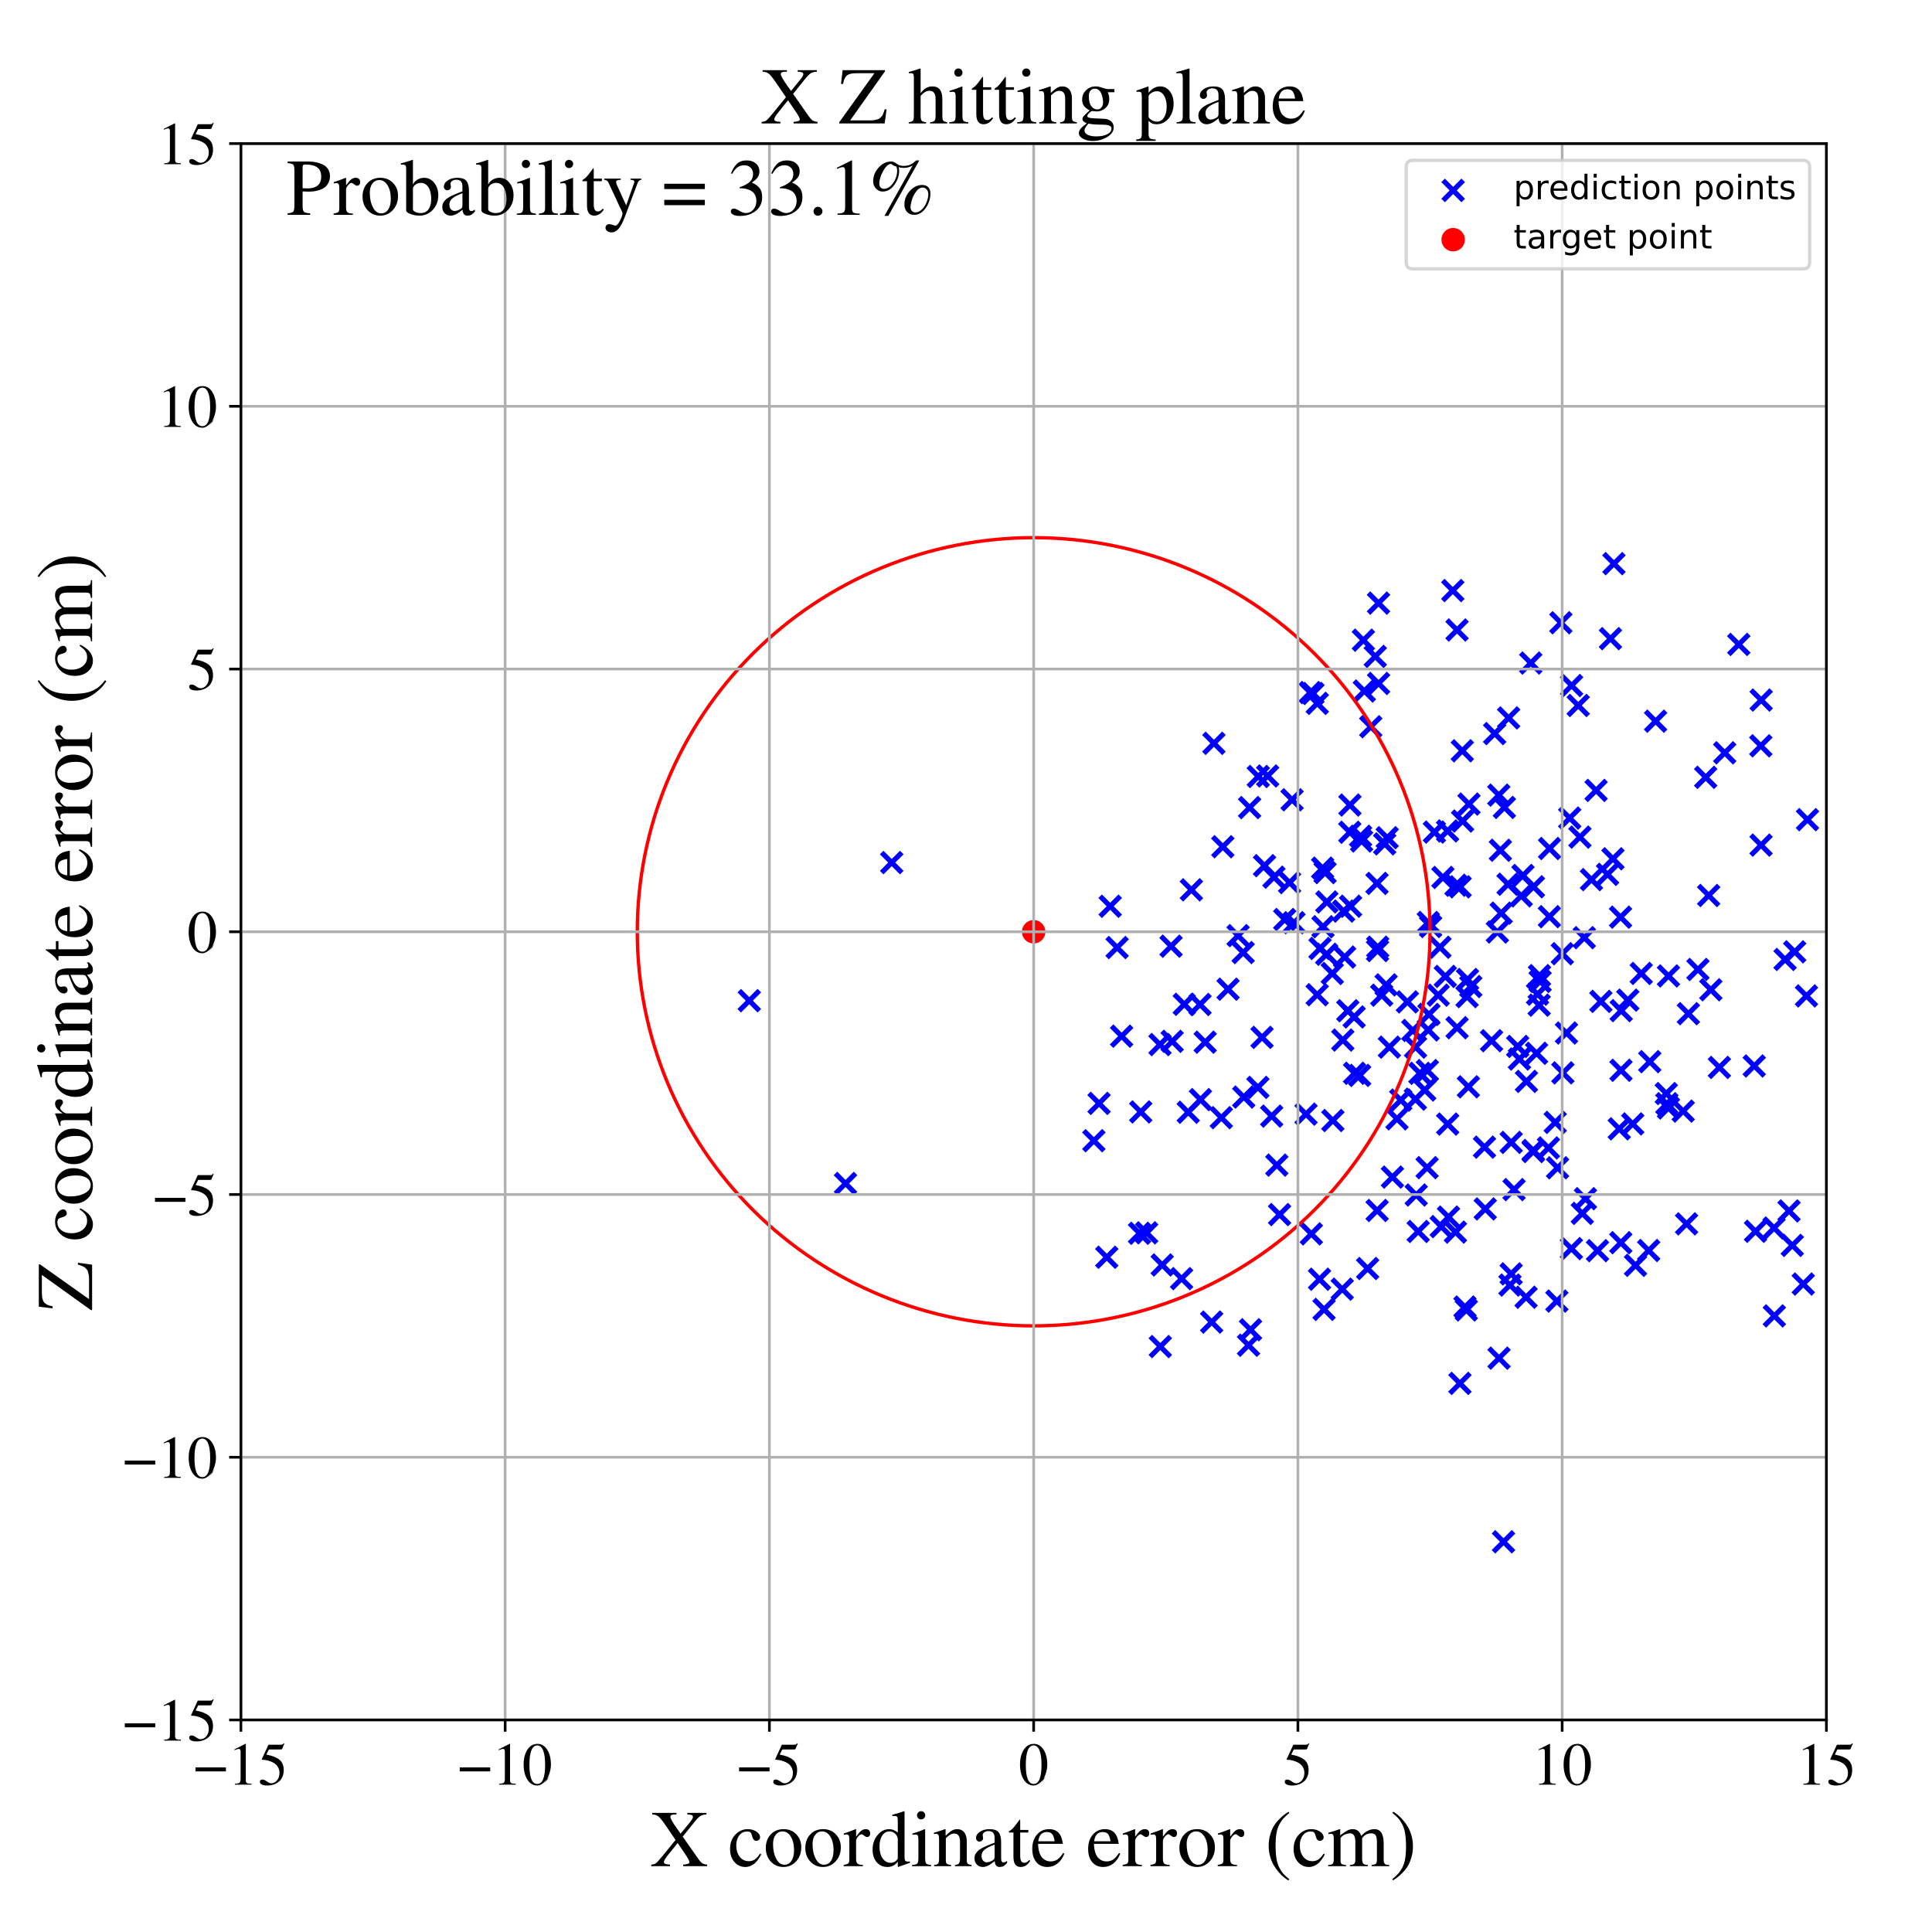 <?xml version="1.0" encoding="utf-8" standalone="no"?>
<!DOCTYPE svg PUBLIC "-//W3C//DTD SVG 1.1//EN"
  "http://www.w3.org/Graphics/SVG/1.1/DTD/svg11.dtd">
<!-- Created with matplotlib (https://matplotlib.org/) -->
<svg height="576pt" version="1.1" viewBox="0 0 576 576" width="576pt" xmlns="http://www.w3.org/2000/svg" xmlns:xlink="http://www.w3.org/1999/xlink">
 <defs>
  <style type="text/css">
*{stroke-linecap:butt;stroke-linejoin:round;}
  </style>
 </defs>
 <g id="figure_1">
  <g id="patch_1">
   <path d="M 0 576 
L 576 576 
L 576 0 
L 0 0 
z
" style="fill:#ffffff;"/>
  </g>
  <g id="axes_1">
   <g id="patch_2">
    <path d="M 71.822 512.784 
L 544.52 512.784 
L 544.52 42.802 
L 71.822 42.802 
z
" style="fill:#ffffff;"/>
   </g>
   <g id="PathCollection_1">
    <defs>
     <path d="M -3 3 
L 3 -3 
M -3 -3 
L 3 3 
" id="mec6b4f4201" style="stroke:#0000ff;stroke-width:1.5;"/>
    </defs>
    <g clip-path="url(#p38545c61fd)">
     <use style="fill:#0000ff;stroke:#0000ff;stroke-width:1.5;" x="427.647" xlink:href="#mec6b4f4201" y="248.076"/>
     <use style="fill:#0000ff;stroke:#0000ff;stroke-width:1.5;" x="394.322" xlink:href="#mec6b4f4201" y="258.82"/>
     <use style="fill:#0000ff;stroke:#0000ff;stroke-width:1.5;" x="395.583" xlink:href="#mec6b4f4201" y="268.908"/>
     <use style="fill:#0000ff;stroke:#0000ff;stroke-width:1.5;" x="465.781" xlink:href="#mec6b4f4201" y="284.332"/>
     <use style="fill:#0000ff;stroke:#0000ff;stroke-width:1.5;" x="442.582" xlink:href="#mec6b4f4201" y="342.006"/>
     <use style="fill:#0000ff;stroke:#0000ff;stroke-width:1.5;" x="477.276" xlink:href="#mec6b4f4201" y="298.551"/>
     <use style="fill:#0000ff;stroke:#0000ff;stroke-width:1.5;" x="447.559" xlink:href="#mec6b4f4201" y="272.24"/>
     <use style="fill:#0000ff;stroke:#0000ff;stroke-width:1.5;" x="483.143" xlink:href="#mec6b4f4201" y="273.436"/>
     <use style="fill:#0000ff;stroke:#0000ff;stroke-width:1.5;" x="456.378" xlink:href="#mec6b4f4201" y="197.679"/>
     <use style="fill:#0000ff;stroke:#0000ff;stroke-width:1.5;" x="411.936" xlink:href="#mec6b4f4201" y="296.701"/>
     <use style="fill:#0000ff;stroke:#0000ff;stroke-width:1.5;" x="434.398" xlink:href="#mec6b4f4201" y="187.824"/>
     <use style="fill:#0000ff;stroke:#0000ff;stroke-width:1.5;" x="431.609" xlink:href="#mec6b4f4201" y="335.124"/>
     <use style="fill:#0000ff;stroke:#0000ff;stroke-width:1.5;" x="428.778" xlink:href="#mec6b4f4201" y="296.69"/>
     <use style="fill:#0000ff;stroke:#0000ff;stroke-width:1.5;" x="436.053" xlink:href="#mec6b4f4201" y="244.784"/>
     <use style="fill:#0000ff;stroke:#0000ff;stroke-width:1.5;" x="598.337" xlink:href="#mec6b4f4201" y="443.288"/>
     <use style="fill:#0000ff;stroke:#0000ff;stroke-width:1.5;" x="424.764" xlink:href="#mec6b4f4201" y="324.977"/>
     <use style="fill:#0000ff;stroke:#0000ff;stroke-width:1.5;" x="444.681" xlink:href="#mec6b4f4201" y="310.274"/>
     <use style="fill:#0000ff;stroke:#0000ff;stroke-width:1.5;" x="359.308" xlink:href="#mec6b4f4201" y="310.71"/>
     <use style="fill:#0000ff;stroke:#0000ff;stroke-width:1.5;" x="458.982" xlink:href="#mec6b4f4201" y="290.868"/>
     <use style="fill:#0000ff;stroke:#0000ff;stroke-width:1.5;" x="354.257" xlink:href="#mec6b4f4201" y="331.6"/>
     <use style="fill:#0000ff;stroke:#0000ff;stroke-width:1.5;" x="400.577" xlink:href="#mec6b4f4201" y="271.635"/>
     <use style="fill:#0000ff;stroke:#0000ff;stroke-width:1.5;" x="595.228" xlink:href="#mec6b4f4201" y="342.204"/>
     <use style="fill:#0000ff;stroke:#0000ff;stroke-width:1.5;" x="380.664" xlink:href="#mec6b4f4201" y="347.358"/>
     <use style="fill:#0000ff;stroke:#0000ff;stroke-width:1.5;" x="468.549" xlink:href="#mec6b4f4201" y="204.382"/>
     <use style="fill:#0000ff;stroke:#0000ff;stroke-width:1.5;" x="349.13" xlink:href="#mec6b4f4201" y="282.099"/>
     <use style="fill:#0000ff;stroke:#0000ff;stroke-width:1.5;" x="410.99" xlink:href="#mec6b4f4201" y="179.807"/>
     <use style="fill:#0000ff;stroke:#0000ff;stroke-width:1.5;" x="549.109" xlink:href="#mec6b4f4201" y="326.009"/>
     <use style="fill:#0000ff;stroke:#0000ff;stroke-width:1.5;" x="425.468" xlink:href="#mec6b4f4201" y="348.119"/>
     <use style="fill:#0000ff;stroke:#0000ff;stroke-width:1.5;" x="454.971" xlink:href="#mec6b4f4201" y="386.753"/>
     <use style="fill:#0000ff;stroke:#0000ff;stroke-width:1.5;" x="437.156" xlink:href="#mec6b4f4201" y="390.548"/>
     <use style="fill:#0000ff;stroke:#0000ff;stroke-width:1.5;" x="451.393" xlink:href="#mec6b4f4201" y="354.664"/>
     <use style="fill:#0000ff;stroke:#0000ff;stroke-width:1.5;" x="370.807" xlink:href="#mec6b4f4201" y="327.072"/>
     <use style="fill:#0000ff;stroke:#0000ff;stroke-width:1.5;" x="330.991" xlink:href="#mec6b4f4201" y="270.197"/>
     <use style="fill:#0000ff;stroke:#0000ff;stroke-width:1.5;" x="448.254" xlink:href="#mec6b4f4201" y="459.661"/>
     <use style="fill:#0000ff;stroke:#0000ff;stroke-width:1.5;" x="414.231" xlink:href="#mec6b4f4201" y="312.192"/>
     <use style="fill:#0000ff;stroke:#0000ff;stroke-width:1.5;" x="454.049" xlink:href="#mec6b4f4201" y="261.008"/>
     <use style="fill:#0000ff;stroke:#0000ff;stroke-width:1.5;" x="384.466" xlink:href="#mec6b4f4201" y="263.135"/>
     <use style="fill:#0000ff;stroke:#0000ff;stroke-width:1.5;" x="370.625" xlink:href="#mec6b4f4201" y="283.989"/>
     <use style="fill:#0000ff;stroke:#0000ff;stroke-width:1.5;" x="471.745" xlink:href="#mec6b4f4201" y="361.749"/>
     <use style="fill:#0000ff;stroke:#0000ff;stroke-width:1.5;" x="395.533" xlink:href="#mec6b4f4201" y="284.499"/>
     <use style="fill:#0000ff;stroke:#0000ff;stroke-width:1.5;" x="528.994" xlink:href="#mec6b4f4201" y="392.314"/>
     <use style="fill:#0000ff;stroke:#0000ff;stroke-width:1.5;" x="349.464" xlink:href="#mec6b4f4201" y="310.458"/>
     <use style="fill:#0000ff;stroke:#0000ff;stroke-width:1.5;" x="430.183" xlink:href="#mec6b4f4201" y="261.6"/>
     <use style="fill:#0000ff;stroke:#0000ff;stroke-width:1.5;" x="395.053" xlink:href="#mec6b4f4201" y="260.154"/>
     <use style="fill:#0000ff;stroke:#0000ff;stroke-width:1.5;" x="407.738" xlink:href="#mec6b4f4201" y="378.196"/>
     <use style="fill:#0000ff;stroke:#0000ff;stroke-width:1.5;" x="450.172" xlink:href="#mec6b4f4201" y="383.125"/>
     <use style="fill:#0000ff;stroke:#0000ff;stroke-width:1.5;" x="579.54" xlink:href="#mec6b4f4201" y="369.793"/>
     <use style="fill:#0000ff;stroke:#0000ff;stroke-width:1.5;" x="480.88" xlink:href="#mec6b4f4201" y="256.039"/>
     <use style="fill:#0000ff;stroke:#0000ff;stroke-width:1.5;" x="465.941" xlink:href="#mec6b4f4201" y="319.862"/>
     <use style="fill:#0000ff;stroke:#0000ff;stroke-width:1.5;" x="435.962" xlink:href="#mec6b4f4201" y="223.835"/>
     <use style="fill:#0000ff;stroke:#0000ff;stroke-width:1.5;" x="453.535" xlink:href="#mec6b4f4201" y="267.089"/>
     <use style="fill:#0000ff;stroke:#0000ff;stroke-width:1.5;" x="419.593" xlink:href="#mec6b4f4201" y="298.701"/>
     <use style="fill:#0000ff;stroke:#0000ff;stroke-width:1.5;" x="339.73" xlink:href="#mec6b4f4201" y="367.685"/>
     <use style="fill:#0000ff;stroke:#0000ff;stroke-width:1.5;" x="400.879" xlink:href="#mec6b4f4201" y="285.33"/>
     <use style="fill:#0000ff;stroke:#0000ff;stroke-width:1.5;" x="417.619" xlink:href="#mec6b4f4201" y="327.972"/>
     <use style="fill:#0000ff;stroke:#0000ff;stroke-width:1.5;" x="329.972" xlink:href="#mec6b4f4201" y="374.836"/>
     <use style="fill:#0000ff;stroke:#0000ff;stroke-width:1.5;" x="445.614" xlink:href="#mec6b4f4201" y="218.707"/>
     <use style="fill:#0000ff;stroke:#0000ff;stroke-width:1.5;" x="464.363" xlink:href="#mec6b4f4201" y="348.158"/>
     <use style="fill:#0000ff;stroke:#0000ff;stroke-width:1.5;" x="394.747" xlink:href="#mec6b4f4201" y="390.377"/>
     <use style="fill:#0000ff;stroke:#0000ff;stroke-width:1.5;" x="563.99" xlink:href="#mec6b4f4201" y="309.125"/>
     <use style="fill:#0000ff;stroke:#0000ff;stroke-width:1.5;" x="442.804" xlink:href="#mec6b4f4201" y="360.424"/>
     <use style="fill:#0000ff;stroke:#0000ff;stroke-width:1.5;" x="534.345" xlink:href="#mec6b4f4201" y="371.289"/>
     <use style="fill:#0000ff;stroke:#0000ff;stroke-width:1.5;" x="518.394" xlink:href="#mec6b4f4201" y="192.127"/>
     <use style="fill:#0000ff;stroke:#0000ff;stroke-width:1.5;" x="475.855" xlink:href="#mec6b4f4201" y="235.649"/>
     <use style="fill:#0000ff;stroke:#0000ff;stroke-width:1.5;" x="479.273" xlink:href="#mec6b4f4201" y="260.672"/>
     <use style="fill:#0000ff;stroke:#0000ff;stroke-width:1.5;" x="355.195" xlink:href="#mec6b4f4201" y="265.287"/>
     <use style="fill:#0000ff;stroke:#0000ff;stroke-width:1.5;" x="223.387" xlink:href="#mec6b4f4201" y="298.342"/>
     <use style="fill:#0000ff;stroke:#0000ff;stroke-width:1.5;" x="578.383" xlink:href="#mec6b4f4201" y="265.027"/>
     <use style="fill:#0000ff;stroke:#0000ff;stroke-width:1.5;" x="524.962" xlink:href="#mec6b4f4201" y="222.356"/>
     <use style="fill:#0000ff;stroke:#0000ff;stroke-width:1.5;" x="352.274" xlink:href="#mec6b4f4201" y="381.211"/>
     <use style="fill:#0000ff;stroke:#0000ff;stroke-width:1.5;" x="361.91" xlink:href="#mec6b4f4201" y="221.612"/>
     <use style="fill:#0000ff;stroke:#0000ff;stroke-width:1.5;" x="333.051" xlink:href="#mec6b4f4201" y="282.499"/>
     <use style="fill:#0000ff;stroke:#0000ff;stroke-width:1.5;" x="369.115" xlink:href="#mec6b4f4201" y="278.953"/>
     <use style="fill:#0000ff;stroke:#0000ff;stroke-width:1.5;" x="482.756" xlink:href="#mec6b4f4201" y="336.547"/>
     <use style="fill:#0000ff;stroke:#0000ff;stroke-width:1.5;" x="437.779" xlink:href="#mec6b4f4201" y="324.021"/>
     <use style="fill:#0000ff;stroke:#0000ff;stroke-width:1.5;" x="483.341" xlink:href="#mec6b4f4201" y="301.305"/>
     <use style="fill:#0000ff;stroke:#0000ff;stroke-width:1.5;" x="346.491" xlink:href="#mec6b4f4201" y="377.13"/>
     <use style="fill:#0000ff;stroke:#0000ff;stroke-width:1.5;" x="393.539" xlink:href="#mec6b4f4201" y="282.769"/>
     <use style="fill:#0000ff;stroke:#0000ff;stroke-width:1.5;" x="377.937" xlink:href="#mec6b4f4201" y="231.342"/>
     <use style="fill:#0000ff;stroke:#0000ff;stroke-width:1.5;" x="401.829" xlink:href="#mec6b4f4201" y="301.338"/>
     <use style="fill:#0000ff;stroke:#0000ff;stroke-width:1.5;" x="422.813" xlink:href="#mec6b4f4201" y="367.141"/>
     <use style="fill:#0000ff;stroke:#0000ff;stroke-width:1.5;" x="474.475" xlink:href="#mec6b4f4201" y="262.241"/>
     <use style="fill:#0000ff;stroke:#0000ff;stroke-width:1.5;" x="503.368" xlink:href="#mec6b4f4201" y="302.212"/>
     <use style="fill:#0000ff;stroke:#0000ff;stroke-width:1.5;" x="497.436" xlink:href="#mec6b4f4201" y="330.332"/>
     <use style="fill:#0000ff;stroke:#0000ff;stroke-width:1.5;" x="394.434" xlink:href="#mec6b4f4201" y="276.294"/>
     <use style="fill:#0000ff;stroke:#0000ff;stroke-width:1.5;" x="390.634" xlink:href="#mec6b4f4201" y="206.482"/>
     <use style="fill:#0000ff;stroke:#0000ff;stroke-width:1.5;" x="483.271" xlink:href="#mec6b4f4201" y="319.091"/>
     <use style="fill:#0000ff;stroke:#0000ff;stroke-width:1.5;" x="406.473" xlink:href="#mec6b4f4201" y="190.866"/>
     <use style="fill:#0000ff;stroke:#0000ff;stroke-width:1.5;" x="383.021" xlink:href="#mec6b4f4201" y="274.139"/>
     <use style="fill:#0000ff;stroke:#0000ff;stroke-width:1.5;" x="533.376" xlink:href="#mec6b4f4201" y="361.024"/>
     <use style="fill:#0000ff;stroke:#0000ff;stroke-width:1.5;" x="425.546" xlink:href="#mec6b4f4201" y="319.176"/>
     <use style="fill:#0000ff;stroke:#0000ff;stroke-width:1.5;" x="400.169" xlink:href="#mec6b4f4201" y="384.348"/>
     <use style="fill:#0000ff;stroke:#0000ff;stroke-width:1.5;" x="411.004" xlink:href="#mec6b4f4201" y="203.76"/>
     <use style="fill:#0000ff;stroke:#0000ff;stroke-width:1.5;" x="392.727" xlink:href="#mec6b4f4201" y="209.707"/>
     <use style="fill:#0000ff;stroke:#0000ff;stroke-width:1.5;" x="438.494" xlink:href="#mec6b4f4201" y="294.119"/>
     <use style="fill:#0000ff;stroke:#0000ff;stroke-width:1.5;" x="458.394" xlink:href="#mec6b4f4201" y="296.398"/>
     <use style="fill:#0000ff;stroke:#0000ff;stroke-width:1.5;" x="402.459" xlink:href="#mec6b4f4201" y="240.017"/>
     <use style="fill:#0000ff;stroke:#0000ff;stroke-width:1.5;" x="412.828" xlink:href="#mec6b4f4201" y="251.589"/>
     <use style="fill:#0000ff;stroke:#0000ff;stroke-width:1.5;" x="405.944" xlink:href="#mec6b4f4201" y="250.732"/>
     <use style="fill:#0000ff;stroke:#0000ff;stroke-width:1.5;" x="501.818" xlink:href="#mec6b4f4201" y="331.266"/>
     <use style="fill:#0000ff;stroke:#0000ff;stroke-width:1.5;" x="422.013" xlink:href="#mec6b4f4201" y="312.188"/>
     <use style="fill:#0000ff;stroke:#0000ff;stroke-width:1.5;" x="437.959" xlink:href="#mec6b4f4201" y="239.723"/>
     <use style="fill:#0000ff;stroke:#0000ff;stroke-width:1.5;" x="532.194" xlink:href="#mec6b4f4201" y="286.045"/>
     <use style="fill:#0000ff;stroke:#0000ff;stroke-width:1.5;" x="402.42" xlink:href="#mec6b4f4201" y="248.129"/>
     <use style="fill:#0000ff;stroke:#0000ff;stroke-width:1.5;" x="489.312" xlink:href="#mec6b4f4201" y="290.219"/>
     <use style="fill:#0000ff;stroke:#0000ff;stroke-width:1.5;" x="429.298" xlink:href="#mec6b4f4201" y="282.417"/>
     <use style="fill:#0000ff;stroke:#0000ff;stroke-width:1.5;" x="379.132" xlink:href="#mec6b4f4201" y="332.76"/>
     <use style="fill:#0000ff;stroke:#0000ff;stroke-width:1.5;" x="385.217" xlink:href="#mec6b4f4201" y="238.45"/>
     <use style="fill:#0000ff;stroke:#0000ff;stroke-width:1.5;" x="449.774" xlink:href="#mec6b4f4201" y="214.038"/>
     <use style="fill:#0000ff;stroke:#0000ff;stroke-width:1.5;" x="403.722" xlink:href="#mec6b4f4201" y="303.188"/>
     <use style="fill:#0000ff;stroke:#0000ff;stroke-width:1.5;" x="426.524" xlink:href="#mec6b4f4201" y="276.231"/>
     <use style="fill:#0000ff;stroke:#0000ff;stroke-width:1.5;" x="392.701" xlink:href="#mec6b4f4201" y="296.565"/>
     <use style="fill:#0000ff;stroke:#0000ff;stroke-width:1.5;" x="265.854" xlink:href="#mec6b4f4201" y="257.165"/>
     <use style="fill:#0000ff;stroke:#0000ff;stroke-width:1.5;" x="426.006" xlink:href="#mec6b4f4201" y="302.442"/>
     <use style="fill:#0000ff;stroke:#0000ff;stroke-width:1.5;" x="465.35" xlink:href="#mec6b4f4201" y="185.666"/>
     <use style="fill:#0000ff;stroke:#0000ff;stroke-width:1.5;" x="467.991" xlink:href="#mec6b4f4201" y="243.895"/>
     <use style="fill:#0000ff;stroke:#0000ff;stroke-width:1.5;" x="429.68" xlink:href="#mec6b4f4201" y="365.7"/>
     <use style="fill:#0000ff;stroke:#0000ff;stroke-width:1.5;" x="470.516" xlink:href="#mec6b4f4201" y="210.331"/>
     <use style="fill:#0000ff;stroke:#0000ff;stroke-width:1.5;" x="538.573" xlink:href="#mec6b4f4201" y="296.915"/>
     <use style="fill:#0000ff;stroke:#0000ff;stroke-width:1.5;" x="252.08" xlink:href="#mec6b4f4201" y="352.844"/>
     <use style="fill:#0000ff;stroke:#0000ff;stroke-width:1.5;" x="461.65" xlink:href="#mec6b4f4201" y="342.232"/>
     <use style="fill:#0000ff;stroke:#0000ff;stroke-width:1.5;" x="471.028" xlink:href="#mec6b4f4201" y="249.572"/>
     <use style="fill:#0000ff;stroke:#0000ff;stroke-width:1.5;" x="491.854" xlink:href="#mec6b4f4201" y="316.517"/>
     <use style="fill:#0000ff;stroke:#0000ff;stroke-width:1.5;" x="446.846" xlink:href="#mec6b4f4201" y="237.06"/>
     <use style="fill:#0000ff;stroke:#0000ff;stroke-width:1.5;" x="403.846" xlink:href="#mec6b4f4201" y="319.98"/>
     <use style="fill:#0000ff;stroke:#0000ff;stroke-width:1.5;" x="408.67" xlink:href="#mec6b4f4201" y="216.673"/>
     <use style="fill:#0000ff;stroke:#0000ff;stroke-width:1.5;" x="560.756" xlink:href="#mec6b4f4201" y="305.138"/>
     <use style="fill:#0000ff;stroke:#0000ff;stroke-width:1.5;" x="340.091" xlink:href="#mec6b4f4201" y="331.509"/>
     <use style="fill:#0000ff;stroke:#0000ff;stroke-width:1.5;" x="483.22" xlink:href="#mec6b4f4201" y="370.49"/>
     <use style="fill:#0000ff;stroke:#0000ff;stroke-width:1.5;" x="472.676" xlink:href="#mec6b4f4201" y="357.372"/>
     <use style="fill:#0000ff;stroke:#0000ff;stroke-width:1.5;" x="537.617" xlink:href="#mec6b4f4201" y="382.822"/>
     <use style="fill:#0000ff;stroke:#0000ff;stroke-width:1.5;" x="481.171" xlink:href="#mec6b4f4201" y="168.046"/>
     <use style="fill:#0000ff;stroke:#0000ff;stroke-width:1.5;" x="416.486" xlink:href="#mec6b4f4201" y="333.567"/>
     <use style="fill:#0000ff;stroke:#0000ff;stroke-width:1.5;" x="461.934" xlink:href="#mec6b4f4201" y="273.29"/>
     <use style="fill:#0000ff;stroke:#0000ff;stroke-width:1.5;" x="437.385" xlink:href="#mec6b4f4201" y="297.124"/>
     <use style="fill:#0000ff;stroke:#0000ff;stroke-width:1.5;" x="523.001" xlink:href="#mec6b4f4201" y="317.805"/>
     <use style="fill:#0000ff;stroke:#0000ff;stroke-width:1.5;" x="422.221" xlink:href="#mec6b4f4201" y="356.273"/>
     <use style="fill:#0000ff;stroke:#0000ff;stroke-width:1.5;" x="376.256" xlink:href="#mec6b4f4201" y="309.278"/>
     <use style="fill:#0000ff;stroke:#0000ff;stroke-width:1.5;" x="357.897" xlink:href="#mec6b4f4201" y="327.838"/>
     <use style="fill:#0000ff;stroke:#0000ff;stroke-width:1.5;" x="448.508" xlink:href="#mec6b4f4201" y="240.724"/>
     <use style="fill:#0000ff;stroke:#0000ff;stroke-width:1.5;" x="468.484" xlink:href="#mec6b4f4201" y="372.247"/>
     <use style="fill:#0000ff;stroke:#0000ff;stroke-width:1.5;" x="535.064" xlink:href="#mec6b4f4201" y="283.769"/>
     <use style="fill:#0000ff;stroke:#0000ff;stroke-width:1.5;" x="555.24" xlink:href="#mec6b4f4201" y="311.34"/>
     <use style="fill:#0000ff;stroke:#0000ff;stroke-width:1.5;" x="390.962" xlink:href="#mec6b4f4201" y="367.865"/>
     <use style="fill:#0000ff;stroke:#0000ff;stroke-width:1.5;" x="449.605" xlink:href="#mec6b4f4201" y="263.625"/>
     <use style="fill:#0000ff;stroke:#0000ff;stroke-width:1.5;" x="372.551" xlink:href="#mec6b4f4201" y="240.77"/>
     <use style="fill:#0000ff;stroke:#0000ff;stroke-width:1.5;" x="457.168" xlink:href="#mec6b4f4201" y="264.379"/>
     <use style="fill:#0000ff;stroke:#0000ff;stroke-width:1.5;" x="435.258" xlink:href="#mec6b4f4201" y="412.437"/>
     <use style="fill:#0000ff;stroke:#0000ff;stroke-width:1.5;" x="434.068" xlink:href="#mec6b4f4201" y="263.924"/>
     <use style="fill:#0000ff;stroke:#0000ff;stroke-width:1.5;" x="375.02" xlink:href="#mec6b4f4201" y="324.193"/>
     <use style="fill:#0000ff;stroke:#0000ff;stroke-width:1.5;" x="457.11" xlink:href="#mec6b4f4201" y="342.998"/>
     <use style="fill:#0000ff;stroke:#0000ff;stroke-width:1.5;" x="491.538" xlink:href="#mec6b4f4201" y="372.819"/>
     <use style="fill:#0000ff;stroke:#0000ff;stroke-width:1.5;" x="385.782" xlink:href="#mec6b4f4201" y="275.086"/>
     <use style="fill:#0000ff;stroke:#0000ff;stroke-width:1.5;" x="502.829" xlink:href="#mec6b4f4201" y="364.876"/>
     <use style="fill:#0000ff;stroke:#0000ff;stroke-width:1.5;" x="400.335" xlink:href="#mec6b4f4201" y="310.079"/>
     <use style="fill:#0000ff;stroke:#0000ff;stroke-width:1.5;" x="486.775" xlink:href="#mec6b4f4201" y="335.079"/>
     <use style="fill:#0000ff;stroke:#0000ff;stroke-width:1.5;" x="509.417" xlink:href="#mec6b4f4201" y="266.975"/>
     <use style="fill:#0000ff;stroke:#0000ff;stroke-width:1.5;" x="413.25" xlink:href="#mec6b4f4201" y="293.626"/>
     <use style="fill:#0000ff;stroke:#0000ff;stroke-width:1.5;" x="366.128" xlink:href="#mec6b4f4201" y="294.911"/>
     <use style="fill:#0000ff;stroke:#0000ff;stroke-width:1.5;" x="506.216" xlink:href="#mec6b4f4201" y="289.033"/>
     <use style="fill:#0000ff;stroke:#0000ff;stroke-width:1.5;" x="493.595" xlink:href="#mec6b4f4201" y="215.012"/>
     <use style="fill:#0000ff;stroke:#0000ff;stroke-width:1.5;" x="345.831" xlink:href="#mec6b4f4201" y="311.416"/>
     <use style="fill:#0000ff;stroke:#0000ff;stroke-width:1.5;" x="410.02" xlink:href="#mec6b4f4201" y="195.7"/>
     <use style="fill:#0000ff;stroke:#0000ff;stroke-width:1.5;" x="425.805" xlink:href="#mec6b4f4201" y="307.072"/>
     <use style="fill:#0000ff;stroke:#0000ff;stroke-width:1.5;" x="525.069" xlink:href="#mec6b4f4201" y="208.716"/>
     <use style="fill:#0000ff;stroke:#0000ff;stroke-width:1.5;" x="461.983" xlink:href="#mec6b4f4201" y="252.97"/>
     <use style="fill:#0000ff;stroke:#0000ff;stroke-width:1.5;" x="431.571" xlink:href="#mec6b4f4201" y="247.73"/>
     <use style="fill:#0000ff;stroke:#0000ff;stroke-width:1.5;" x="364.117" xlink:href="#mec6b4f4201" y="333.223"/>
     <use style="fill:#0000ff;stroke:#0000ff;stroke-width:1.5;" x="458.883" xlink:href="#mec6b4f4201" y="299.675"/>
     <use style="fill:#0000ff;stroke:#0000ff;stroke-width:1.5;" x="523.377" xlink:href="#mec6b4f4201" y="367.097"/>
     <use style="fill:#0000ff;stroke:#0000ff;stroke-width:1.5;" x="437.514" xlink:href="#mec6b4f4201" y="292.021"/>
     <use style="fill:#0000ff;stroke:#0000ff;stroke-width:1.5;" x="446.419" xlink:href="#mec6b4f4201" y="277.865"/>
     <use style="fill:#0000ff;stroke:#0000ff;stroke-width:1.5;" x="528.904" xlink:href="#mec6b4f4201" y="366.112"/>
     <use style="fill:#0000ff;stroke:#0000ff;stroke-width:1.5;" x="361.239" xlink:href="#mec6b4f4201" y="394.16"/>
     <use style="fill:#0000ff;stroke:#0000ff;stroke-width:1.5;" x="376.998" xlink:href="#mec6b4f4201" y="258.088"/>
     <use style="fill:#0000ff;stroke:#0000ff;stroke-width:1.5;" x="326.119" xlink:href="#mec6b4f4201" y="340.088"/>
     <use style="fill:#0000ff;stroke:#0000ff;stroke-width:1.5;" x="450.53" xlink:href="#mec6b4f4201" y="379.789"/>
     <use style="fill:#0000ff;stroke:#0000ff;stroke-width:1.5;" x="510.06" xlink:href="#mec6b4f4201" y="295.082"/>
     <use style="fill:#0000ff;stroke:#0000ff;stroke-width:1.5;" x="397.2" xlink:href="#mec6b4f4201" y="290.231"/>
     <use style="fill:#0000ff;stroke:#0000ff;stroke-width:1.5;" x="459.16" xlink:href="#mec6b4f4201" y="292.596"/>
     <use style="fill:#0000ff;stroke:#0000ff;stroke-width:1.5;" x="467.027" xlink:href="#mec6b4f4201" y="307.976"/>
     <use style="fill:#0000ff;stroke:#0000ff;stroke-width:1.5;" x="425.825" xlink:href="#mec6b4f4201" y="275.016"/>
     <use style="fill:#0000ff;stroke:#0000ff;stroke-width:1.5;" x="497.431" xlink:href="#mec6b4f4201" y="290.96"/>
     <use style="fill:#0000ff;stroke:#0000ff;stroke-width:1.5;" x="406.748" xlink:href="#mec6b4f4201" y="206.017"/>
     <use style="fill:#0000ff;stroke:#0000ff;stroke-width:1.5;" x="455.09" xlink:href="#mec6b4f4201" y="322.399"/>
     <use style="fill:#0000ff;stroke:#0000ff;stroke-width:1.5;" x="450.54" xlink:href="#mec6b4f4201" y="340.592"/>
     <use style="fill:#0000ff;stroke:#0000ff;stroke-width:1.5;" x="421.21" xlink:href="#mec6b4f4201" y="307.214"/>
     <use style="fill:#0000ff;stroke:#0000ff;stroke-width:1.5;" x="341.855" xlink:href="#mec6b4f4201" y="367.551"/>
     <use style="fill:#0000ff;stroke:#0000ff;stroke-width:1.5;" x="413.577" xlink:href="#mec6b4f4201" y="249.75"/>
     <use style="fill:#0000ff;stroke:#0000ff;stroke-width:1.5;" x="436.763" xlink:href="#mec6b4f4201" y="389.674"/>
     <use style="fill:#0000ff;stroke:#0000ff;stroke-width:1.5;" x="410.692" xlink:href="#mec6b4f4201" y="283.403"/>
     <use style="fill:#0000ff;stroke:#0000ff;stroke-width:1.5;" x="464.16" xlink:href="#mec6b4f4201" y="387.897"/>
     <use style="fill:#0000ff;stroke:#0000ff;stroke-width:1.5;" x="357.764" xlink:href="#mec6b4f4201" y="299.471"/>
     <use style="fill:#0000ff;stroke:#0000ff;stroke-width:1.5;" x="431.847" xlink:href="#mec6b4f4201" y="362.853"/>
     <use style="fill:#0000ff;stroke:#0000ff;stroke-width:1.5;" x="372.829" xlink:href="#mec6b4f4201" y="396.444"/>
     <use style="fill:#0000ff;stroke:#0000ff;stroke-width:1.5;" x="472.33" xlink:href="#mec6b4f4201" y="279.552"/>
     <use style="fill:#0000ff;stroke:#0000ff;stroke-width:1.5;" x="423.32" xlink:href="#mec6b4f4201" y="319.998"/>
     <use style="fill:#0000ff;stroke:#0000ff;stroke-width:1.5;" x="421.976" xlink:href="#mec6b4f4201" y="327.705"/>
     <use style="fill:#0000ff;stroke:#0000ff;stroke-width:1.5;" x="651.778" xlink:href="#mec6b4f4201" y="241.849"/>
     <use style="fill:#0000ff;stroke:#0000ff;stroke-width:1.5;" x="430.901" xlink:href="#mec6b4f4201" y="291.108"/>
     <use style="fill:#0000ff;stroke:#0000ff;stroke-width:1.5;" x="402.65" xlink:href="#mec6b4f4201" y="270.18"/>
     <use style="fill:#0000ff;stroke:#0000ff;stroke-width:1.5;" x="393.397" xlink:href="#mec6b4f4201" y="381.384"/>
     <use style="fill:#0000ff;stroke:#0000ff;stroke-width:1.5;" x="480.134" xlink:href="#mec6b4f4201" y="190.405"/>
     <use style="fill:#0000ff;stroke:#0000ff;stroke-width:1.5;" x="514.197" xlink:href="#mec6b4f4201" y="224.441"/>
     <use style="fill:#0000ff;stroke:#0000ff;stroke-width:1.5;" x="375.14" xlink:href="#mec6b4f4201" y="231.501"/>
     <use style="fill:#0000ff;stroke:#0000ff;stroke-width:1.5;" x="334.401" xlink:href="#mec6b4f4201" y="308.925"/>
     <use style="fill:#0000ff;stroke:#0000ff;stroke-width:1.5;" x="381.488" xlink:href="#mec6b4f4201" y="362.108"/>
     <use style="fill:#0000ff;stroke:#0000ff;stroke-width:1.5;" x="508.532" xlink:href="#mec6b4f4201" y="231.748"/>
     <use style="fill:#0000ff;stroke:#0000ff;stroke-width:1.5;" x="353.071" xlink:href="#mec6b4f4201" y="299.418"/>
     <use style="fill:#0000ff;stroke:#0000ff;stroke-width:1.5;" x="410.539" xlink:href="#mec6b4f4201" y="263.372"/>
     <use style="fill:#0000ff;stroke:#0000ff;stroke-width:1.5;" x="496.944" xlink:href="#mec6b4f4201" y="329.05"/>
     <use style="fill:#0000ff;stroke:#0000ff;stroke-width:1.5;" x="397.374" xlink:href="#mec6b4f4201" y="334.067"/>
     <use style="fill:#0000ff;stroke:#0000ff;stroke-width:1.5;" x="452.475" xlink:href="#mec6b4f4201" y="311.979"/>
     <use style="fill:#0000ff;stroke:#0000ff;stroke-width:1.5;" x="364.564" xlink:href="#mec6b4f4201" y="252.441"/>
     <use style="fill:#0000ff;stroke:#0000ff;stroke-width:1.5;" x="372.224" xlink:href="#mec6b4f4201" y="401.068"/>
     <use style="fill:#0000ff;stroke:#0000ff;stroke-width:1.5;" x="457.13" xlink:href="#mec6b4f4201" y="343.314"/>
     <use style="fill:#0000ff;stroke:#0000ff;stroke-width:1.5;" x="496.779" xlink:href="#mec6b4f4201" y="326.034"/>
     <use style="fill:#0000ff;stroke:#0000ff;stroke-width:1.5;" x="415.132" xlink:href="#mec6b4f4201" y="350.932"/>
     <use style="fill:#0000ff;stroke:#0000ff;stroke-width:1.5;" x="389.371" xlink:href="#mec6b4f4201" y="332.164"/>
     <use style="fill:#0000ff;stroke:#0000ff;stroke-width:1.5;" x="345.934" xlink:href="#mec6b4f4201" y="401.461"/>
     <use style="fill:#0000ff;stroke:#0000ff;stroke-width:1.5;" x="525.032" xlink:href="#mec6b4f4201" y="251.961"/>
     <use style="fill:#0000ff;stroke:#0000ff;stroke-width:1.5;" x="434.407" xlink:href="#mec6b4f4201" y="306.399"/>
     <use style="fill:#0000ff;stroke:#0000ff;stroke-width:1.5;" x="476.276" xlink:href="#mec6b4f4201" y="372.868"/>
     <use style="fill:#0000ff;stroke:#0000ff;stroke-width:1.5;" x="433.127" xlink:href="#mec6b4f4201" y="176.072"/>
     <use style="fill:#0000ff;stroke:#0000ff;stroke-width:1.5;" x="435.321" xlink:href="#mec6b4f4201" y="264.4"/>
     <use style="fill:#0000ff;stroke:#0000ff;stroke-width:1.5;" x="574.805" xlink:href="#mec6b4f4201" y="316.865"/>
     <use style="fill:#0000ff;stroke:#0000ff;stroke-width:1.5;" x="446.912" xlink:href="#mec6b4f4201" y="404.915"/>
     <use style="fill:#0000ff;stroke:#0000ff;stroke-width:1.5;" x="410.575" xlink:href="#mec6b4f4201" y="360.888"/>
     <use style="fill:#0000ff;stroke:#0000ff;stroke-width:1.5;" x="447.316" xlink:href="#mec6b4f4201" y="253.493"/>
     <use style="fill:#0000ff;stroke:#0000ff;stroke-width:1.5;" x="463.667" xlink:href="#mec6b4f4201" y="334.63"/>
     <use style="fill:#0000ff;stroke:#0000ff;stroke-width:1.5;" x="405.636" xlink:href="#mec6b4f4201" y="249.31"/>
     <use style="fill:#0000ff;stroke:#0000ff;stroke-width:1.5;" x="327.669" xlink:href="#mec6b4f4201" y="328.958"/>
     <use style="fill:#0000ff;stroke:#0000ff;stroke-width:1.5;" x="379.808" xlink:href="#mec6b4f4201" y="261.518"/>
     <use style="fill:#0000ff;stroke:#0000ff;stroke-width:1.5;" x="458.107" xlink:href="#mec6b4f4201" y="314.021"/>
     <use style="fill:#0000ff;stroke:#0000ff;stroke-width:1.5;" x="675.205" xlink:href="#mec6b4f4201" y="260.01"/>
     <use style="fill:#0000ff;stroke:#0000ff;stroke-width:1.5;" x="512.612" xlink:href="#mec6b4f4201" y="318.24"/>
     <use style="fill:#0000ff;stroke:#0000ff;stroke-width:1.5;" x="410.749" xlink:href="#mec6b4f4201" y="282.385"/>
     <use style="fill:#0000ff;stroke:#0000ff;stroke-width:1.5;" x="391.438" xlink:href="#mec6b4f4201" y="206.75"/>
     <use style="fill:#0000ff;stroke:#0000ff;stroke-width:1.5;" x="485.308" xlink:href="#mec6b4f4201" y="298.172"/>
     <use style="fill:#0000ff;stroke:#0000ff;stroke-width:1.5;" x="452.999" xlink:href="#mec6b4f4201" y="315.736"/>
     <use style="fill:#0000ff;stroke:#0000ff;stroke-width:1.5;" x="538.88" xlink:href="#mec6b4f4201" y="244.367"/>
     <use style="fill:#0000ff;stroke:#0000ff;stroke-width:1.5;" x="433.92" xlink:href="#mec6b4f4201" y="367.333"/>
     <use style="fill:#0000ff;stroke:#0000ff;stroke-width:1.5;" x="405.361" xlink:href="#mec6b4f4201" y="320.614"/>
     <use style="fill:#0000ff;stroke:#0000ff;stroke-width:1.5;" x="487.606" xlink:href="#mec6b4f4201" y="377.245"/>
     <use style="fill:#0000ff;stroke:#0000ff;stroke-width:1.5;" x="552.886" xlink:href="#mec6b4f4201" y="338.32"/>
    </g>
   </g>
   <g id="PathCollection_2">
    <defs>
     <path d="M 0 3 
C 0.796 3 1.559 2.684 2.121 2.121 
C 2.684 1.559 3 0.796 3 0 
C 3 -0.796 2.684 -1.559 2.121 -2.121 
C 1.559 -2.684 0.796 -3 0 -3 
C -0.796 -3 -1.559 -2.684 -2.121 -2.121 
C -2.684 -1.559 -3 -0.796 -3 0 
C -3 0.796 -2.684 1.559 -2.121 2.121 
C -1.559 2.684 -0.796 3 0 3 
z
" id="m2b92af1bb9" style="stroke:#ff0000;"/>
    </defs>
    <g clip-path="url(#p38545c61fd)">
     <use style="fill:#ff0000;stroke:#ff0000;" x="308.171" xlink:href="#m2b92af1bb9" y="277.793"/>
    </g>
   </g>
   <g id="patch_3">
    <path clip-path="url(#p38545c61fd)" d="M 308.171 395.288 
C 339.511 395.288 369.572 382.908 391.733 360.875 
C 413.894 338.841 426.346 308.953 426.346 277.793 
C 426.346 246.633 413.894 216.745 391.733 194.711 
C 369.572 172.677 339.511 160.297 308.171 160.297 
C 276.831 160.297 246.77 172.677 224.609 194.711 
C 202.448 216.745 189.997 246.633 189.997 277.793 
C 189.997 308.953 202.448 338.841 224.609 360.875 
C 246.77 382.908 276.831 395.288 308.171 395.288 
z
" style="fill:none;stroke:#ff0000;stroke-linejoin:miter;"/>
   </g>
   <g id="matplotlib.axis_1">
    <g id="xtick_1">
     <g id="line2d_1">
      <path clip-path="url(#p38545c61fd)" d="M 71.822 512.784 
L 71.822 42.802 
" style="fill:none;stroke:#b0b0b0;stroke-linecap:square;stroke-width:0.8;"/>
     </g>
     <g id="line2d_2">
      <defs>
       <path d="M 0 0 
L 0 3.5 
" id="md6567b0a73" style="stroke:#000000;stroke-width:0.8;"/>
      </defs>
      <g>
       <use style="stroke:#000000;stroke-width:0.8;" x="71.822" xlink:href="#md6567b0a73" y="512.784"/>
      </g>
     </g>
     <g id="text_1">
      <!-- −15 -->
      <defs>
       <path d="M 3 22 
L 3 28.594 
L 53.406 28.594 
L 53.406 22 
z
" id="FreeSerif-8722"/>
       <path d="M 18.297 59.297 
Q 16.5 59.297 11.094 57.094 
L 11.094 58.5 
L 29.094 67.594 
L 29.906 67.406 
L 29.906 7.406 
Q 29.906 3.797 31.703 2.688 
Q 33.5 1.594 39.406 1.5 
L 39.406 0 
L 11.797 0 
L 11.797 1.5 
Q 17.406 1.703 19.344 3.141 
Q 21.297 4.594 21.297 9.297 
L 21.297 54.594 
Q 21.297 59.297 18.297 59.297 
z
" id="FreeSerif-49"/>
       <path d="M 35.703 19.406 
Q 35.703 24.703 33.344 28.797 
Q 31 32.906 27.641 35.156 
Q 24.297 37.406 20.141 38.844 
Q 16 40.297 12.953 40.75 
Q 9.906 41.203 7.594 41.203 
Q 6.406 41.203 6.406 42 
Q 6.406 42.297 6.5 42.5 
L 17.406 66.203 
L 38.297 66.203 
Q 39.906 66.203 40.844 66.703 
Q 41.797 67.203 42.906 68.797 
L 43.797 68.094 
L 40 59.203 
Q 39.594 58.297 37.703 58.297 
L 18.094 58.297 
L 13.906 49.797 
Q 28.5 47.203 35.594 41.344 
Q 42.703 35.5 42.703 24.203 
Q 42.703 18.297 40.844 13.688 
Q 39 9.094 36.141 6.297 
Q 33.297 3.5 29.547 1.703 
Q 25.797 -0.094 22.344 -0.75 
Q 18.906 -1.406 15.406 -1.406 
Q 9.797 -1.406 6.5 0.25 
Q 3.203 1.906 3.203 4.797 
Q 3.203 8.5 7.5 8.5 
Q 10.297 8.5 14.75 5.391 
Q 19.203 2.297 21.797 2.297 
Q 27.703 2.297 31.703 7.25 
Q 35.703 12.203 35.703 19.406 
z
" id="FreeSerif-53"/>
      </defs>
      <g transform="translate(57.746 532.077)scale(0.18 -0.18)">
       <use xlink:href="#FreeSerif-8722"/>
       <use x="56.4" xlink:href="#FreeSerif-49"/>
       <use x="106.4" xlink:href="#FreeSerif-53"/>
      </g>
     </g>
    </g>
    <g id="xtick_2">
     <g id="line2d_3">
      <path clip-path="url(#p38545c61fd)" d="M 150.605 512.784 
L 150.605 42.802 
" style="fill:none;stroke:#b0b0b0;stroke-linecap:square;stroke-width:0.8;"/>
     </g>
     <g id="line2d_4">
      <g>
       <use style="stroke:#000000;stroke-width:0.8;" x="150.605" xlink:href="#md6567b0a73" y="512.784"/>
      </g>
     </g>
     <g id="text_2">
      <!-- −10 -->
      <defs>
       <path d="M 47.594 17.797 
Q 35.203 -1.406 25 -1.406 
Q 14.797 -1.406 8.594 8.391 
Q 2.406 18.203 2.406 33.594 
Q 2.406 48.094 8.594 57.844 
Q 14.797 67.594 25.406 67.594 
Q 35.203 67.594 41.391 58 
Q 47.594 48.406 47.594 33 
Q 47.594 17.797 35.203 -1.406 
z
M 25.094 65 
Q 12 65 12 32.703 
Q 12 1.203 25 1.203 
Q 38 1.203 38 32.797 
Q 38 48.5 34.703 56.75 
Q 31.406 65 25.094 65 
z
" id="FreeSerif-48"/>
      </defs>
      <g transform="translate(136.529 532.077)scale(0.18 -0.18)">
       <use xlink:href="#FreeSerif-8722"/>
       <use x="56.4" xlink:href="#FreeSerif-49"/>
       <use x="106.4" xlink:href="#FreeSerif-48"/>
      </g>
     </g>
    </g>
    <g id="xtick_3">
     <g id="line2d_5">
      <path clip-path="url(#p38545c61fd)" d="M 229.388 512.784 
L 229.388 42.802 
" style="fill:none;stroke:#b0b0b0;stroke-linecap:square;stroke-width:0.8;"/>
     </g>
     <g id="line2d_6">
      <g>
       <use style="stroke:#000000;stroke-width:0.8;" x="229.388" xlink:href="#md6567b0a73" y="512.784"/>
      </g>
     </g>
     <g id="text_3">
      <!-- −5 -->
      <g transform="translate(219.812 532.077)scale(0.18 -0.18)">
       <use xlink:href="#FreeSerif-8722"/>
       <use x="56.4" xlink:href="#FreeSerif-53"/>
      </g>
     </g>
    </g>
    <g id="xtick_4">
     <g id="line2d_7">
      <path clip-path="url(#p38545c61fd)" d="M 308.171 512.784 
L 308.171 42.802 
" style="fill:none;stroke:#b0b0b0;stroke-linecap:square;stroke-width:0.8;"/>
     </g>
     <g id="line2d_8">
      <g>
       <use style="stroke:#000000;stroke-width:0.8;" x="308.171" xlink:href="#md6567b0a73" y="512.784"/>
      </g>
     </g>
     <g id="text_4">
      <!-- 0 -->
      <g transform="translate(303.671 532.077)scale(0.18 -0.18)">
       <use xlink:href="#FreeSerif-48"/>
      </g>
     </g>
    </g>
    <g id="xtick_5">
     <g id="line2d_9">
      <path clip-path="url(#p38545c61fd)" d="M 386.954 512.784 
L 386.954 42.802 
" style="fill:none;stroke:#b0b0b0;stroke-linecap:square;stroke-width:0.8;"/>
     </g>
     <g id="line2d_10">
      <g>
       <use style="stroke:#000000;stroke-width:0.8;" x="386.954" xlink:href="#md6567b0a73" y="512.784"/>
      </g>
     </g>
     <g id="text_5">
      <!-- 5 -->
      <g transform="translate(382.454 532.077)scale(0.18 -0.18)">
       <use xlink:href="#FreeSerif-53"/>
      </g>
     </g>
    </g>
    <g id="xtick_6">
     <g id="line2d_11">
      <path clip-path="url(#p38545c61fd)" d="M 465.737 512.784 
L 465.737 42.802 
" style="fill:none;stroke:#b0b0b0;stroke-linecap:square;stroke-width:0.8;"/>
     </g>
     <g id="line2d_12">
      <g>
       <use style="stroke:#000000;stroke-width:0.8;" x="465.737" xlink:href="#md6567b0a73" y="512.784"/>
      </g>
     </g>
     <g id="text_6">
      <!-- 10 -->
      <g transform="translate(456.737 532.077)scale(0.18 -0.18)">
       <use xlink:href="#FreeSerif-49"/>
       <use x="50" xlink:href="#FreeSerif-48"/>
      </g>
     </g>
    </g>
    <g id="xtick_7">
     <g id="line2d_13">
      <path clip-path="url(#p38545c61fd)" d="M 544.52 512.784 
L 544.52 42.802 
" style="fill:none;stroke:#b0b0b0;stroke-linecap:square;stroke-width:0.8;"/>
     </g>
     <g id="line2d_14">
      <g>
       <use style="stroke:#000000;stroke-width:0.8;" x="544.52" xlink:href="#md6567b0a73" y="512.784"/>
      </g>
     </g>
     <g id="text_7">
      <!-- 15 -->
      <g transform="translate(535.52 532.077)scale(0.18 -0.18)">
       <use xlink:href="#FreeSerif-49"/>
       <use x="50" xlink:href="#FreeSerif-53"/>
      </g>
     </g>
    </g>
    <g id="text_8">
     <!-- X coordinate error (cm) -->
     <defs>
      <path d="M 69.594 66.203 
L 69.594 64.297 
Q 64.703 64 62.047 62.344 
Q 59.406 60.703 54.703 54.906 
L 40.094 36.703 
L 59.297 9.297 
Q 62.297 5 64.297 3.703 
Q 66.297 2.406 70.406 1.906 
L 70.406 0 
L 40.703 0 
L 40.703 1.906 
Q 44.797 2.297 46.594 2.938 
Q 48.406 3.594 48.406 5 
Q 48.406 7.203 43.297 14.797 
L 33.797 28.797 
L 21.906 14 
Q 16.703 7.5 16.703 5.406 
Q 16.703 3.703 18.297 2.953 
Q 19.906 2.203 24.297 1.906 
L 24.297 0 
L 1 0 
L 1 1.906 
Q 4.906 2.203 7 3.797 
Q 9.094 5.406 15.5 13.297 
L 31.203 32.594 
L 20.297 48.594 
Q 13.297 58.906 10.25 61.5 
Q 7.203 64.094 2.203 64.297 
L 2.203 66.203 
L 32.406 66.203 
L 32.406 64.297 
L 29.594 64.203 
Q 24.797 64.094 24.797 61.297 
Q 24.797 58.094 33.297 46.297 
L 37.5 40.406 
L 48.797 54.203 
Q 52.797 59.203 52.797 61.094 
Q 52.797 62.797 51.344 63.438 
Q 49.906 64.094 45.797 64.297 
L 45.797 66.203 
z
" id="FreeSerif-88"/>
      <path id="FreeSerif-32"/>
      <path d="M 2.5 21.297 
Q 2.5 32.406 9.047 39.203 
Q 15.594 46 24.406 46 
Q 30.703 46 35.25 42.953 
Q 39.797 39.906 39.797 35.703 
Q 39.797 34 38.391 32.75 
Q 37 31.5 35 31.5 
Q 31.594 31.5 30.297 36.094 
L 29.703 38.297 
Q 28.906 41.094 27.703 42.094 
Q 26.5 43.094 23.797 43.094 
Q 17.703 43.094 13.953 38.25 
Q 10.203 33.406 10.203 25.703 
Q 10.203 17.094 14.547 11.641 
Q 18.906 6.203 25.703 6.203 
Q 30 6.203 33.094 8.25 
Q 36.203 10.297 39.797 15.594 
L 41.203 14.703 
Q 40.203 12.703 39.453 11.391 
Q 38.703 10.094 36.75 7.5 
Q 34.797 4.906 32.891 3.297 
Q 31 1.703 27.891 0.344 
Q 24.797 -1 21.5 -1 
Q 13.203 -1 7.844 5.25 
Q 2.5 11.5 2.5 21.297 
z
" id="FreeSerif-99"/>
      <path d="M 24.594 46 
Q 34.203 46 40.391 39.594 
Q 46.594 33.203 46.594 23.406 
Q 46.594 13 40.188 6 
Q 33.797 -1 24.391 -1 
Q 15 -1 8.75 5.75 
Q 2.5 12.5 2.5 22.594 
Q 2.5 32.906 8.641 39.453 
Q 14.797 46 24.594 46 
z
M 11.5 27.5 
Q 11.5 16.797 15.391 9.297 
Q 19.297 1.797 25.594 1.797 
Q 31.203 1.797 34.391 6.594 
Q 37.594 11.406 37.594 19.906 
Q 37.594 30.203 33.594 36.703 
Q 29.594 43.203 23.297 43.203 
Q 18 43.203 14.75 38.891 
Q 11.5 34.594 11.5 27.5 
z
" id="FreeSerif-111"/>
      <path d="M 30.094 36.203 
Q 28.594 36.203 26.391 37.953 
Q 24.203 39.703 23.5 39.703 
Q 21.5 39.703 19 36.797 
Q 16.5 33.906 16.5 31.5 
L 16.5 9 
Q 16.5 4.703 18.203 3.203 
Q 19.906 1.703 25 1.5 
L 25 0 
L 1 0 
L 1 1.5 
Q 5.797 2.406 6.938 3.5 
Q 8.094 4.594 8.094 8.406 
L 8.094 33.406 
Q 8.094 36.703 7.344 38.047 
Q 6.594 39.406 4.703 39.406 
Q 3.094 39.406 1.203 39 
L 1.203 40.594 
Q 9.203 43.203 16 46 
L 16.5 45.797 
L 16.5 36.594 
Q 20.203 41.906 22.797 43.953 
Q 25.406 46 28.5 46 
Q 31.094 46 32.547 44.594 
Q 34 43.203 34 40.703 
Q 34 38.594 32.953 37.391 
Q 31.906 36.203 30.094 36.203 
z
" id="FreeSerif-114"/>
      <path d="M 34.203 -1 
L 33.797 -0.703 
L 33.797 5.703 
Q 29 -1 21 -1 
Q 12.703 -1 7.594 4.953 
Q 2.5 10.906 2.5 20.5 
Q 2.5 31.094 8.594 38.547 
Q 14.703 46 23.297 46 
Q 28.703 46 33.797 41.703 
L 33.797 57.297 
Q 33.797 60.406 32.891 61.406 
Q 32 62.406 29.203 62.406 
Q 27.797 62.406 27 62.297 
L 27 63.906 
Q 36.094 66.297 41.703 68.297 
L 42.203 68.094 
L 42.203 11.406 
Q 42.203 7.906 43.047 6.797 
Q 43.906 5.703 46.594 5.703 
Q 47.094 5.703 48.906 5.797 
L 48.906 4.203 
z
M 24.906 4.203 
Q 28.703 4.203 31.25 6.344 
Q 33.797 8.5 33.797 10.203 
L 33.797 33.203 
Q 33.797 37.203 30.688 40.203 
Q 27.594 43.203 23.594 43.203 
Q 17.906 43.203 14.5 38.094 
Q 11.094 33 11.094 24.5 
Q 11.094 15.297 14.891 9.75 
Q 18.703 4.203 24.906 4.203 
z
" id="FreeSerif-100"/>
      <path d="M 6.203 39.297 
Q 4 39.297 2 39 
L 2 40.5 
Q 9 42.5 17.5 46 
L 17.906 45.703 
L 17.906 10.203 
Q 17.906 4.797 19.156 3.344 
Q 20.406 1.906 25.297 1.5 
L 25.297 0 
L 1.594 0 
L 1.594 1.5 
Q 6.797 1.797 8.141 3.297 
Q 9.5 4.797 9.5 10.203 
L 9.5 33.406 
Q 9.5 36.703 8.75 38 
Q 8 39.297 6.203 39.297 
z
M 12.797 68.297 
Q 15 68.297 16.5 66.797 
Q 18 65.297 18 63.203 
Q 18 61 16.5 59.547 
Q 15 58.094 12.797 58.094 
Q 10.703 58.094 9.25 59.594 
Q 7.797 61.094 7.797 63.188 
Q 7.797 65.297 9.297 66.797 
Q 10.797 68.297 12.797 68.297 
z
" id="FreeSerif-105"/>
      <path d="M 1 39.797 
L 1 41.5 
Q 8.406 43.703 14.797 46 
L 15.5 45.797 
L 15.5 37.906 
Q 20.594 42.703 23.547 44.344 
Q 26.5 46 30 46 
Q 35.5 46 38.641 42.047 
Q 41.797 38.094 41.797 31 
L 41.797 8.094 
Q 41.797 4.406 43 3.156 
Q 44.203 1.906 47.906 1.5 
L 47.906 0 
L 27.094 0 
L 27.094 1.5 
Q 30.906 1.797 32.156 3.5 
Q 33.406 5.203 33.406 9.906 
L 33.406 30.797 
Q 33.406 40.5 26.094 40.5 
Q 23.594 40.5 21.5 39.344 
Q 19.406 38.203 15.797 34.797 
L 15.797 6.703 
Q 15.797 4 17.188 2.891 
Q 18.594 1.797 22.406 1.5 
L 22.406 0 
L 1.203 0 
L 1.203 1.5 
Q 5 1.797 6.203 3.25 
Q 7.406 4.703 7.406 9 
L 7.406 33.797 
Q 7.406 37.5 6.594 38.844 
Q 5.797 40.203 3.703 40.203 
Q 1.797 40.203 1 39.797 
z
" id="FreeSerif-110"/>
      <path d="M 2.5 9.703 
Q 2.5 11.5 2.891 13.047 
Q 3.297 14.594 4.297 15.938 
Q 5.297 17.297 6.188 18.391 
Q 7.094 19.5 8.891 20.641 
Q 10.703 21.797 11.891 22.547 
Q 13.094 23.297 15.547 24.344 
Q 18 25.406 19.297 25.953 
Q 20.594 26.5 23.391 27.594 
Q 26.203 28.703 27.5 29.203 
L 27.5 35.297 
Q 27.5 43.594 19.906 43.594 
Q 16.906 43.594 14.797 42.141 
Q 12.703 40.703 12.703 38.703 
Q 12.703 37.906 12.953 36.5 
Q 13.203 35.094 13.203 34.703 
Q 13.203 33 11.844 31.75 
Q 10.5 30.5 8.703 30.5 
Q 7 30.5 5.703 31.797 
Q 4.406 33.094 4.406 34.797 
Q 4.406 39.5 9.25 42.75 
Q 14.094 46 21.203 46 
Q 29.406 46 32.5 42.047 
Q 35.594 38.094 35.594 30 
L 35.594 10.5 
Q 35.594 7.203 36.25 5.953 
Q 36.906 4.703 38.594 4.703 
Q 40.703 4.703 43 6.594 
L 43 4 
Q 40.406 1.094 38.453 0.047 
Q 36.5 -1 34 -1 
Q 30.906 -1 29.453 0.703 
Q 28 2.406 27.594 6.297 
Q 19 -1 13 -1 
Q 8.406 -1 5.453 2 
Q 2.5 5 2.5 9.703 
z
M 27.5 12.297 
L 27.5 26.797 
Q 18.5 23.5 14.891 20.391 
Q 11.297 17.297 11.297 12.906 
Q 11.297 8.797 13.297 6.797 
Q 15.297 4.797 17.594 4.797 
Q 21 4.797 24.906 7.094 
Q 26.5 8 27 9 
Q 27.5 10 27.5 12.297 
z
" id="FreeSerif-97"/>
      <path d="M 25.906 45 
L 25.906 41.797 
L 15.797 41.797 
L 15.797 13.203 
Q 15.797 8.5 17 6.344 
Q 18.203 4.203 21 4.203 
Q 24.094 4.203 27 7.703 
L 28.297 6.594 
Q 23.5 -1 16.297 -1 
Q 7.406 -1 7.406 11.703 
L 7.406 41.797 
L 2.094 41.797 
Q 1.703 42.094 1.703 42.5 
Q 1.703 43 2 43.297 
Q 2.297 43.594 3.141 44.141 
Q 4 44.703 5.203 45.641 
Q 6.406 46.594 8.5 49.094 
Q 10.594 51.594 13.094 55.094 
Q 14.703 57.406 15.094 57.906 
Q 15.797 57.906 15.797 56.594 
L 15.797 45 
z
" id="FreeSerif-116"/>
      <path d="M 9.703 27.703 
Q 9.906 21.406 11.406 16.844 
Q 12.906 12.297 15.297 10.047 
Q 17.703 7.797 20.141 6.844 
Q 22.594 5.906 25.297 5.906 
Q 30.094 5.906 33.641 8.297 
Q 37.203 10.703 40.797 16.406 
L 42.406 15.703 
Q 39.297 7.594 33.797 3.297 
Q 28.297 -1 21.203 -1 
Q 12.594 -1 7.547 5.047 
Q 2.5 11.094 2.5 21.406 
Q 2.5 32.5 8.344 39.25 
Q 14.203 46 23.406 46 
Q 31 46 35.203 41.453 
Q 39.406 36.906 40.5 27.703 
z
M 9.906 30.906 
L 30.297 30.906 
Q 29.297 37.406 27.188 39.906 
Q 25.094 42.406 20.5 42.406 
Q 11.5 42.406 9.906 30.906 
z
" id="FreeSerif-101"/>
      <path d="M 29.203 -17.703 
Q 26.594 -16.094 23.797 -13.844 
Q 21 -11.594 17.453 -7.594 
Q 13.906 -3.594 11.203 0.953 
Q 8.5 5.5 6.641 11.891 
Q 4.797 18.297 4.797 25.203 
Q 4.797 32.406 6.641 38.844 
Q 8.5 45.297 11 49.547 
Q 13.5 53.797 17.344 57.75 
Q 21.203 61.703 23.703 63.594 
Q 26.203 65.5 29.5 67.594 
L 30.406 66 
Q 26 62.406 23.297 59.5 
Q 20.594 56.594 18.094 51.938 
Q 15.594 47.297 14.5 40.844 
Q 13.406 34.406 13.406 25.5 
Q 13.406 16.203 14.5 9.5 
Q 15.594 2.797 18.094 -1.953 
Q 20.594 -6.703 23.297 -9.703 
Q 26 -12.703 30.406 -16.094 
z
" id="FreeSerif-40"/>
      <path d="M 1.297 39.797 
L 1.297 41.5 
Q 8.5 43.5 15.297 46 
L 16 45.797 
L 16 38.297 
Q 22.203 43 25.203 44.5 
Q 28.203 46 31.5 46 
Q 39.406 46 42.094 37.594 
Q 49.906 46 58.406 46 
Q 70 46 70 28.203 
L 70 7.594 
Q 70 2 74.297 1.703 
L 76.906 1.5 
L 76.906 0 
L 55 0 
L 55 1.5 
Q 59.406 2 60.5 3.203 
Q 61.594 4.406 61.594 8.703 
L 61.594 29.797 
Q 61.594 36 60 38.391 
Q 58.406 40.797 54.094 40.797 
Q 47.5 40.797 43.203 34.703 
L 43.203 9.5 
Q 43.203 4.797 44.641 3.188 
Q 46.094 1.594 50.406 1.5 
L 50.406 0 
L 28 0 
L 28 1.5 
Q 32.297 1.797 33.547 3.094 
Q 34.797 4.406 34.797 8.594 
L 34.797 30.297 
Q 34.797 40.797 28.203 40.797 
Q 25.406 40.797 21.953 39.391 
Q 18.5 38 16.406 34.906 
L 16.406 6.703 
Q 16.406 3.797 17.797 2.75 
Q 19.203 1.703 23.203 1.5 
L 23.203 0 
L 1 0 
L 1 1.5 
Q 5.203 1.594 6.594 3 
Q 8 4.406 8 8.5 
L 8 33.797 
Q 8 37.406 7.25 38.797 
Q 6.5 40.203 4.5 40.203 
Q 3 40.203 1.297 39.797 
z
" id="FreeSerif-109"/>
      <path d="M 4.047 67.703 
Q 6.656 66.094 9.453 63.844 
Q 12.25 61.594 15.797 57.594 
Q 19.344 53.594 22.047 49.047 
Q 24.75 44.5 26.594 38.094 
Q 28.453 31.703 28.453 24.797 
Q 28.453 17.594 26.594 11.141 
Q 24.75 4.703 22.25 0.453 
Q 19.75 -3.797 15.891 -7.75 
Q 12.047 -11.703 9.547 -13.594 
Q 7.047 -15.5 3.75 -17.594 
L 2.844 -16 
Q 7.25 -12.406 9.953 -9.5 
Q 12.656 -6.594 15.156 -1.938 
Q 17.656 2.703 18.75 9.141 
Q 19.844 15.594 19.844 24.5 
Q 19.844 33.797 18.75 40.5 
Q 17.656 47.203 15.156 51.953 
Q 12.656 56.703 9.953 59.703 
Q 7.25 62.703 2.844 66.094 
z
" id="FreeSerif-41"/>
     </defs>
     <g transform="translate(193.922 556.375)scale(0.24 -0.24)">
      <use xlink:href="#FreeSerif-88"/>
      <use x="71.4" xlink:href="#FreeSerif-32"/>
      <use x="96.4" xlink:href="#FreeSerif-99"/>
      <use x="140.784" xlink:href="#FreeSerif-111"/>
      <use x="189.884" xlink:href="#FreeSerif-111"/>
      <use x="238.969" xlink:href="#FreeSerif-114"/>
      <use x="273.453" xlink:href="#FreeSerif-100"/>
      <use x="323.353" xlink:href="#FreeSerif-105"/>
      <use x="351.137" xlink:href="#FreeSerif-110"/>
      <use x="400.037" xlink:href="#FreeSerif-97"/>
      <use x="443.522" xlink:href="#FreeSerif-116"/>
      <use x="471.822" xlink:href="#FreeSerif-101"/>
      <use x="516.222" xlink:href="#FreeSerif-32"/>
      <use x="541.222" xlink:href="#FreeSerif-101"/>
      <use x="585.606" xlink:href="#FreeSerif-114"/>
      <use x="620.106" xlink:href="#FreeSerif-114"/>
      <use x="654.59" xlink:href="#FreeSerif-111"/>
      <use x="703.675" xlink:href="#FreeSerif-114"/>
      <use x="738.175" xlink:href="#FreeSerif-32"/>
      <use x="763.175" xlink:href="#FreeSerif-40"/>
      <use x="796.475" xlink:href="#FreeSerif-99"/>
      <use x="840.859" xlink:href="#FreeSerif-109"/>
      <use x="918.759" xlink:href="#FreeSerif-41"/>
     </g>
    </g>
   </g>
   <g id="matplotlib.axis_2">
    <g id="ytick_1">
     <g id="line2d_15">
      <path clip-path="url(#p38545c61fd)" d="M 71.822 512.784 
L 544.52 512.784 
" style="fill:none;stroke:#b0b0b0;stroke-linecap:square;stroke-width:0.8;"/>
     </g>
     <g id="line2d_16">
      <defs>
       <path d="M 0 0 
L -3.5 0 
" id="m132944a095" style="stroke:#000000;stroke-width:0.8;"/>
      </defs>
      <g>
       <use style="stroke:#000000;stroke-width:0.8;" x="71.822" xlink:href="#m132944a095" y="512.784"/>
      </g>
     </g>
     <g id="text_9">
      <!-- −15 -->
      <g transform="translate(36.669 518.931)scale(0.18 -0.18)">
       <use xlink:href="#FreeSerif-8722"/>
       <use x="56.4" xlink:href="#FreeSerif-49"/>
       <use x="106.4" xlink:href="#FreeSerif-53"/>
      </g>
     </g>
    </g>
    <g id="ytick_2">
     <g id="line2d_17">
      <path clip-path="url(#p38545c61fd)" d="M 71.822 434.454 
L 544.52 434.454 
" style="fill:none;stroke:#b0b0b0;stroke-linecap:square;stroke-width:0.8;"/>
     </g>
     <g id="line2d_18">
      <g>
       <use style="stroke:#000000;stroke-width:0.8;" x="71.822" xlink:href="#m132944a095" y="434.454"/>
      </g>
     </g>
     <g id="text_10">
      <!-- −10 -->
      <g transform="translate(36.669 440.6)scale(0.18 -0.18)">
       <use xlink:href="#FreeSerif-8722"/>
       <use x="56.4" xlink:href="#FreeSerif-49"/>
       <use x="106.4" xlink:href="#FreeSerif-48"/>
      </g>
     </g>
    </g>
    <g id="ytick_3">
     <g id="line2d_19">
      <path clip-path="url(#p38545c61fd)" d="M 71.822 356.123 
L 544.52 356.123 
" style="fill:none;stroke:#b0b0b0;stroke-linecap:square;stroke-width:0.8;"/>
     </g>
     <g id="line2d_20">
      <g>
       <use style="stroke:#000000;stroke-width:0.8;" x="71.822" xlink:href="#m132944a095" y="356.123"/>
      </g>
     </g>
     <g id="text_11">
      <!-- −5 -->
      <g transform="translate(45.669 362.27)scale(0.18 -0.18)">
       <use xlink:href="#FreeSerif-8722"/>
       <use x="56.4" xlink:href="#FreeSerif-53"/>
      </g>
     </g>
    </g>
    <g id="ytick_4">
     <g id="line2d_21">
      <path clip-path="url(#p38545c61fd)" d="M 71.822 277.793 
L 544.52 277.793 
" style="fill:none;stroke:#b0b0b0;stroke-linecap:square;stroke-width:0.8;"/>
     </g>
     <g id="line2d_22">
      <g>
       <use style="stroke:#000000;stroke-width:0.8;" x="71.822" xlink:href="#m132944a095" y="277.793"/>
      </g>
     </g>
     <g id="text_12">
      <!-- 0 -->
      <g transform="translate(55.822 283.94)scale(0.18 -0.18)">
       <use xlink:href="#FreeSerif-48"/>
      </g>
     </g>
    </g>
    <g id="ytick_5">
     <g id="line2d_23">
      <path clip-path="url(#p38545c61fd)" d="M 71.822 199.462 
L 544.52 199.462 
" style="fill:none;stroke:#b0b0b0;stroke-linecap:square;stroke-width:0.8;"/>
     </g>
     <g id="line2d_24">
      <g>
       <use style="stroke:#000000;stroke-width:0.8;" x="71.822" xlink:href="#m132944a095" y="199.462"/>
      </g>
     </g>
     <g id="text_13">
      <!-- 5 -->
      <g transform="translate(55.822 205.609)scale(0.18 -0.18)">
       <use xlink:href="#FreeSerif-53"/>
      </g>
     </g>
    </g>
    <g id="ytick_6">
     <g id="line2d_25">
      <path clip-path="url(#p38545c61fd)" d="M 71.822 121.132 
L 544.52 121.132 
" style="fill:none;stroke:#b0b0b0;stroke-linecap:square;stroke-width:0.8;"/>
     </g>
     <g id="line2d_26">
      <g>
       <use style="stroke:#000000;stroke-width:0.8;" x="71.822" xlink:href="#m132944a095" y="121.132"/>
      </g>
     </g>
     <g id="text_14">
      <!-- 10 -->
      <g transform="translate(46.822 127.279)scale(0.18 -0.18)">
       <use xlink:href="#FreeSerif-49"/>
       <use x="50" xlink:href="#FreeSerif-48"/>
      </g>
     </g>
    </g>
    <g id="ytick_7">
     <g id="line2d_27">
      <path clip-path="url(#p38545c61fd)" d="M 71.822 42.802 
L 544.52 42.802 
" style="fill:none;stroke:#b0b0b0;stroke-linecap:square;stroke-width:0.8;"/>
     </g>
     <g id="line2d_28">
      <g>
       <use style="stroke:#000000;stroke-width:0.8;" x="71.822" xlink:href="#m132944a095" y="42.802"/>
      </g>
     </g>
     <g id="text_15">
      <!-- 15 -->
      <g transform="translate(46.822 48.948)scale(0.18 -0.18)">
       <use xlink:href="#FreeSerif-49"/>
       <use x="50" xlink:href="#FreeSerif-53"/>
      </g>
     </g>
    </g>
    <g id="text_16">
     <!-- Z coordinate error (cm) -->
     <defs>
      <path d="M 40.297 3.797 
Q 43.094 3.797 45.391 4.297 
Q 47.703 4.797 49.25 5.297 
Q 50.797 5.797 52.141 7.188 
Q 53.5 8.594 54.141 9.297 
Q 54.797 10 55.594 12.047 
Q 56.406 14.094 56.594 14.688 
Q 56.797 15.297 57.5 17.594 
L 59.797 17.594 
L 57.406 0 
L 1 0 
L 1 1.5 
L 44.703 62.406 
L 22.594 62.406 
Q 17.5 62.406 14.203 61.406 
Q 10.906 60.406 9.25 58.203 
Q 7.594 56 7 54.203 
Q 6.406 52.406 5.797 49.094 
L 3.203 49.094 
L 5.203 66.203 
L 57.797 66.203 
L 57.797 64.703 
L 14.594 3.797 
z
" id="FreeSerif-90"/>
     </defs>
     <g transform="translate(27.46 390.829)rotate(-90)scale(0.24 -0.24)">
      <use xlink:href="#FreeSerif-90"/>
      <use x="61.3" xlink:href="#FreeSerif-32"/>
      <use x="86.3" xlink:href="#FreeSerif-99"/>
      <use x="130.684" xlink:href="#FreeSerif-111"/>
      <use x="179.784" xlink:href="#FreeSerif-111"/>
      <use x="228.869" xlink:href="#FreeSerif-114"/>
      <use x="263.353" xlink:href="#FreeSerif-100"/>
      <use x="313.253" xlink:href="#FreeSerif-105"/>
      <use x="341.037" xlink:href="#FreeSerif-110"/>
      <use x="389.937" xlink:href="#FreeSerif-97"/>
      <use x="433.422" xlink:href="#FreeSerif-116"/>
      <use x="461.722" xlink:href="#FreeSerif-101"/>
      <use x="506.122" xlink:href="#FreeSerif-32"/>
      <use x="531.122" xlink:href="#FreeSerif-101"/>
      <use x="575.506" xlink:href="#FreeSerif-114"/>
      <use x="610.006" xlink:href="#FreeSerif-114"/>
      <use x="644.49" xlink:href="#FreeSerif-111"/>
      <use x="693.575" xlink:href="#FreeSerif-114"/>
      <use x="728.075" xlink:href="#FreeSerif-32"/>
      <use x="753.075" xlink:href="#FreeSerif-40"/>
      <use x="786.375" xlink:href="#FreeSerif-99"/>
      <use x="830.759" xlink:href="#FreeSerif-109"/>
      <use x="908.659" xlink:href="#FreeSerif-41"/>
     </g>
    </g>
   </g>
   <g id="patch_4">
    <path d="M 71.822 512.784 
L 71.822 42.802 
" style="fill:none;stroke:#000000;stroke-linecap:square;stroke-linejoin:miter;stroke-width:0.8;"/>
   </g>
   <g id="patch_5">
    <path d="M 544.52 512.784 
L 544.52 42.802 
" style="fill:none;stroke:#000000;stroke-linecap:square;stroke-linejoin:miter;stroke-width:0.8;"/>
   </g>
   <g id="patch_6">
    <path d="M 71.822 512.784 
L 544.52 512.784 
" style="fill:none;stroke:#000000;stroke-linecap:square;stroke-linejoin:miter;stroke-width:0.8;"/>
   </g>
   <g id="patch_7">
    <path d="M 71.822 42.802 
L 544.52 42.802 
" style="fill:none;stroke:#000000;stroke-linecap:square;stroke-linejoin:miter;stroke-width:0.8;"/>
   </g>
   <g id="text_17">
    <!-- Probability = 33.1% -->
    <defs>
     <path d="M 54.094 48.094 
Q 54.094 45.5 53.5 43.094 
Q 52.906 40.703 51.156 38 
Q 49.406 35.297 46.5 33.344 
Q 43.594 31.406 38.594 30.094 
Q 33.594 28.797 27 28.797 
Q 24 28.797 20.094 29.094 
L 20.094 10.906 
Q 20.094 5.406 21.844 3.75 
Q 23.594 2.094 29.5 1.906 
L 29.5 0 
L 1.5 0 
L 1.5 1.906 
Q 7.203 2.406 8.547 4.047 
Q 9.906 5.703 9.906 12 
L 9.906 55.297 
Q 9.906 60.703 8.5 62.203 
Q 7.094 63.703 1.5 64.297 
L 1.5 66.203 
L 27.906 66.203 
Q 32.406 66.203 36.594 65.344 
Q 40.797 64.5 44.938 62.594 
Q 49.094 60.703 51.594 57 
Q 54.094 53.297 54.094 48.094 
z
M 20.094 59.094 
L 20.094 33.094 
Q 23.594 32.797 25.797 32.797 
Q 43.203 32.797 43.203 47.5 
Q 43.203 55.203 38.391 58.844 
Q 33.594 62.5 23.5 62.5 
Q 21.5 62.5 20.797 61.797 
Q 20.094 61.094 20.094 59.094 
z
" id="FreeSerif-80"/>
     <path d="M 16 68.094 
L 16 37.5 
Q 17.5 41.203 21.391 43.594 
Q 25.297 46 29.906 46 
Q 37.406 46 42.453 39.75 
Q 47.5 33.5 47.5 24.297 
Q 47.5 13.594 40.75 6.297 
Q 34 -1 24.094 -1 
Q 18.094 -1 12.844 1.047 
Q 7.594 3.094 7.594 5.406 
L 7.594 57.297 
Q 7.594 60.406 6.641 61.406 
Q 5.703 62.406 2.703 62.406 
Q 1.594 62.406 1 62.297 
L 1 63.906 
Q 8.703 65.797 15.5 68.297 
z
M 16 32.203 
L 16 7 
Q 16 5.094 18.891 3.641 
Q 21.797 2.203 25.703 2.203 
Q 31.906 2.203 35.297 6.797 
Q 38.703 11.406 38.703 19.703 
Q 38.703 28.797 35.25 34.25 
Q 31.797 39.703 25.906 39.703 
Q 22 39.703 19 37.391 
Q 16 35.094 16 32.203 
z
" id="FreeSerif-98"/>
     <path d="M 1 62.297 
L 1 63.906 
Q 10.906 66.297 16.906 68.297 
L 17.297 68.094 
L 17.297 8.406 
Q 17.297 4.297 18.641 3.047 
Q 20 1.797 24.797 1.5 
L 24.797 0 
L 1.203 0 
L 1.203 1.5 
Q 5.906 1.906 7.406 3.297 
Q 8.906 4.703 8.906 8.703 
L 8.906 56.406 
Q 8.906 59.906 8 61.203 
Q 7.094 62.5 4.703 62.5 
Q 2.703 62.5 1 62.297 
z
" id="FreeSerif-108"/>
     <path d="M 14.203 -13.406 
Q 17 -13.406 20.094 -7.203 
Q 23.203 -1 23.203 1.906 
Q 23.203 3.203 18.797 12 
L 5.594 40.406 
Q 4.406 43 0.5 43.594 
L 0.5 45 
L 21.094 45 
L 21.094 43.5 
Q 17.906 43.406 16.594 42.797 
Q 15.297 42.203 15.297 40.797 
Q 15.297 39.297 16.297 37 
L 27.797 11.703 
L 37.5 39.297 
Q 37.906 40.203 37.906 41 
Q 37.906 43.5 33.094 43.5 
L 33.094 45 
L 46.594 45 
L 46.594 43.5 
Q 44.797 43.297 43.75 42.344 
Q 42.703 41.406 41.797 39 
L 26.406 -1.797 
Q 22.406 -12.594 18.453 -17.188 
Q 14.5 -21.797 9.5 -21.797 
Q 6.297 -21.797 4.188 -20.141 
Q 2.094 -18.5 2.094 -16 
Q 2.094 -14.203 3.391 -12.891 
Q 4.703 -11.594 6.406 -11.594 
Q 8.594 -11.594 11.094 -12.5 
Q 13.594 -13.406 14.203 -13.406 
z
" id="FreeSerif-121"/>
     <path d="M 53.406 38.594 
L 53.406 32 
L 3 32 
L 3 38.594 
z
M 53.406 18.594 
L 53.406 12 
L 3 12 
L 3 18.594 
z
" id="FreeSerif-61"/>
     <path d="M 8.094 7.797 
Q 10.406 7.797 14.953 5 
Q 19.5 2.203 22.906 2.203 
Q 28.406 2.203 32.203 6.5 
Q 36 10.797 36 17.094 
Q 36 21 34.641 24 
Q 33.297 27 31.188 28.641 
Q 29.094 30.297 26.188 31.344 
Q 23.297 32.406 20.75 32.703 
Q 18.203 33 15.297 33 
L 15.297 34.297 
Q 18.703 35.5 21.141 36.641 
Q 23.594 37.797 26.297 39.75 
Q 29 41.703 30.453 44.5 
Q 31.906 47.297 31.906 50.906 
Q 31.906 55.594 28.844 58.594 
Q 25.797 61.594 20.906 61.594 
Q 16.203 61.594 12.641 59.047 
Q 9.094 56.5 6 51 
L 4.5 51.406 
Q 7.094 58.5 11.547 63.047 
Q 16 67.594 24.203 67.594 
Q 31.094 67.594 35.438 63.797 
Q 39.797 60 39.797 53.906 
Q 39.797 49.797 37.688 46.688 
Q 35.594 43.594 30.406 40.094 
Q 36.406 37.5 39.797 33.453 
Q 43.203 29.406 43.203 21.906 
Q 43.203 11.297 35.344 4.938 
Q 27.5 -1.406 15.594 -1.406 
Q 10.406 -1.406 7.344 0.141 
Q 4.297 1.703 4.297 4.297 
Q 4.297 5.906 5.344 6.844 
Q 6.406 7.797 8.094 7.797 
z
" id="FreeSerif-51"/>
     <path d="M 12.5 10 
Q 14.797 10 16.438 8.297 
Q 18.094 6.594 18.094 4.297 
Q 18.094 2.094 16.391 0.5 
Q 14.703 -1.094 12.406 -1.094 
Q 10.203 -1.094 8.594 0.5 
Q 7 2.094 7 4.297 
Q 7 6.594 8.641 8.297 
Q 10.297 10 12.5 10 
z
" id="FreeSerif-46"/>
     <path d="M 66.906 37.094 
Q 71.797 37.094 74.5 34.297 
Q 77.203 31.5 77.203 26.406 
Q 77.203 20.594 74.891 14.891 
Q 72.594 9.203 68.594 5.094 
Q 63.5 0 56.906 0 
Q 51.5 0 48.203 3.547 
Q 44.906 7.094 44.906 12.906 
Q 44.906 22.297 51.656 29.688 
Q 58.406 37.094 66.906 37.094 
z
M 58.594 3 
Q 62.906 3 66.703 6.797 
Q 70.5 10.594 72.547 15.844 
Q 74.594 21.094 74.594 25.906 
Q 74.594 29.203 72.547 31.547 
Q 70.5 33.906 67.594 33.906 
Q 63 33.906 59.297 28.703 
Q 55.594 23.5 54.047 18.047 
Q 52.5 12.594 52.5 9.406 
Q 52.5 6.594 54.203 4.797 
Q 55.906 3 58.594 3 
z
M 28.203 66.203 
Q 31.297 66.203 33.188 64.844 
Q 35.094 63.5 37.438 62.141 
Q 39.797 60.797 43.906 60.797 
Q 48.594 60.797 52.047 62.297 
Q 55.5 63.797 59.5 67.594 
L 63.406 67.594 
L 24.906 -1.297 
L 20.094 -1.297 
L 55.203 61.297 
Q 50 58.297 44.203 58.297 
Q 40.297 58.297 37.703 59.297 
Q 38.406 56.797 38.406 54.906 
Q 38.406 45.594 32.453 37.25 
Q 26.5 28.906 17.906 28.906 
Q 13 28.906 9.547 32.656 
Q 6.094 36.406 6.094 41.594 
Q 6.094 51.094 12.844 58.641 
Q 19.594 66.203 28.203 66.203 
z
M 28.203 63.203 
Q 23.406 63.203 18.547 54.453 
Q 13.703 45.703 13.703 38.406 
Q 13.703 35.703 15.344 34 
Q 17 32.297 19.594 32.297 
Q 25.703 32.297 30.797 39.438 
Q 35.906 46.594 35.906 55.094 
Q 35.906 57 35 60 
Q 33 60.5 31.641 61.141 
Q 30.297 61.797 29.844 62.188 
Q 29.406 62.594 29 62.891 
Q 28.594 63.203 28.203 63.203 
z
" id="FreeSerif-37"/>
    </defs>
    <g transform="translate(85.393 64.048)scale(0.24 -0.24)">
     <use xlink:href="#FreeSerif-80"/>
     <use x="57.584" xlink:href="#FreeSerif-114"/>
     <use x="92.069" xlink:href="#FreeSerif-111"/>
     <use x="141.153" xlink:href="#FreeSerif-98"/>
     <use x="191.153" xlink:href="#FreeSerif-97"/>
     <use x="234.637" xlink:href="#FreeSerif-98"/>
     <use x="284.622" xlink:href="#FreeSerif-105"/>
     <use x="312.406" xlink:href="#FreeSerif-108"/>
     <use x="338.206" xlink:href="#FreeSerif-105"/>
     <use x="365.975" xlink:href="#FreeSerif-116"/>
     <use x="394.275" xlink:href="#FreeSerif-121"/>
     <use x="441.375" xlink:href="#FreeSerif-32"/>
     <use x="466.375" xlink:href="#FreeSerif-61"/>
     <use x="522.775" xlink:href="#FreeSerif-32"/>
     <use x="547.775" xlink:href="#FreeSerif-51"/>
     <use x="597.775" xlink:href="#FreeSerif-51"/>
     <use x="647.775" xlink:href="#FreeSerif-46"/>
     <use x="672.775" xlink:href="#FreeSerif-49"/>
     <use x="722.775" xlink:href="#FreeSerif-37"/>
    </g>
   </g>
   <g id="text_18">
    <!-- X Z hitting plane -->
    <defs>
     <path d="M 15.797 34.297 
L 15.797 10.203 
Q 15.797 5 17 3.5 
Q 18.203 2 22.594 1.5 
L 22.594 0 
L 1 0 
L 1 1.5 
Q 5.297 2.094 6.344 3.5 
Q 7.406 4.906 7.406 10.203 
L 7.406 57.297 
Q 7.406 60.5 6.547 61.5 
Q 5.703 62.5 2.797 62.5 
Q 2.094 62.5 1.094 62.297 
L 1.094 63.906 
Q 8.203 65.797 15.297 68.297 
L 15.797 68 
L 15.797 37.594 
Q 19.203 42.094 22.641 44.047 
Q 26.094 46 30.5 46 
Q 42.797 46 42.797 30.094 
L 42.797 10.203 
Q 42.797 5 43.75 3.641 
Q 44.703 2.297 48.797 1.5 
L 48.797 0 
L 27.594 0 
L 27.594 1.5 
Q 31.906 1.906 33.156 3.5 
Q 34.406 5.094 34.406 10.203 
L 34.406 30 
Q 34.406 40.594 26.906 40.594 
Q 24 40.594 21.453 39.141 
Q 18.906 37.703 15.797 34.297 
z
" id="FreeSerif-104"/>
     <path d="M 6 5.406 
Q 6 7.297 7.344 8.891 
Q 8.703 10.5 14.906 16.297 
Q 9.906 18.797 7.75 21.891 
Q 5.594 25 5.594 29.703 
Q 5.594 36.5 10.438 41.25 
Q 15.297 46 22.297 46 
Q 26.203 46 30.641 44.344 
Q 35.094 42.703 38 42.703 
L 45.703 42.703 
L 45.703 38.797 
L 37.406 38.797 
Q 39.297 34.5 39.297 30.406 
Q 39.297 23.5 34.641 19.203 
Q 30 14.906 23.703 14.906 
Q 22.5 14.906 18 15.406 
Q 16 14.797 14 12.688 
Q 12 10.594 12 9.094 
Q 12 6.703 19.797 6.406 
L 32.703 5.797 
Q 38.203 5.594 41.5 2.688 
Q 44.797 -0.203 44.797 -4.906 
Q 44.797 -12.094 36.547 -16.938 
Q 28.297 -21.797 18.797 -21.797 
Q 11.703 -21.797 6.594 -18.938 
Q 1.5 -16.094 1.5 -12.094 
Q 1.5 -9.297 3.75 -6.547 
Q 6 -3.797 11.297 0.094 
Q 8.203 1.594 7.094 2.688 
Q 6 3.797 6 5.406 
z
M 13.406 -0.203 
Q 10.297 -3.906 9.391 -5.5 
Q 8.5 -7.094 8.5 -8.797 
Q 8.5 -12.094 12.5 -14.094 
Q 16.5 -16.094 23.094 -16.094 
Q 31.594 -16.094 36.797 -13.391 
Q 42 -10.703 42 -6.406 
Q 42 -3.703 39.203 -2.594 
Q 36.406 -1.5 29.594 -1.5 
Q 19.5 -1.5 13.406 -0.203 
z
M 31.594 26.5 
Q 31.594 28.203 31.188 30.594 
Q 30.797 33 29.797 36.047 
Q 28.797 39.094 26.594 41.141 
Q 24.406 43.203 21.297 43.203 
Q 17.797 43.203 15.844 40.703 
Q 13.906 38.203 13.906 33.797 
Q 13.906 25.203 17.094 21.297 
Q 20.297 17.406 24.094 17.406 
Q 27.594 17.406 29.594 19.844 
Q 31.594 22.297 31.594 26.5 
z
" id="FreeSerif-103"/>
     <path d="M 1.406 39.297 
L 1.406 40.906 
Q 7.703 42.797 15.797 46 
L 16.406 45.797 
L 16.406 38.094 
Q 22.797 46 30.797 46 
Q 38.094 46 42.797 40 
Q 47.5 34 47.5 24.703 
Q 47.5 13.797 41.453 6.391 
Q 35.406 -1 26.5 -1 
Q 23.297 -1 21.141 -0.094 
Q 19 0.797 16.406 3.297 
L 16.406 -12.406 
Q 16.406 -17.094 18 -18.438 
Q 19.594 -19.797 25.203 -19.906 
L 25.203 -21.703 
L 1 -21.703 
L 1 -20 
Q 5.406 -19.594 6.703 -18.297 
Q 8 -17 8 -13.094 
L 8 33.703 
Q 8 37.203 7.203 38.297 
Q 6.406 39.406 3.906 39.406 
Q 2.297 39.406 1.406 39.297 
z
M 16.406 33.406 
L 16.406 8.797 
Q 16.406 6.594 19.844 4.391 
Q 23.297 2.203 26.797 2.203 
Q 32.203 2.203 35.547 7.344 
Q 38.906 12.5 38.906 20.797 
Q 38.906 29.5 35.547 34.75 
Q 32.203 40 26.594 40 
Q 23.094 40 19.75 37.797 
Q 16.406 35.594 16.406 33.406 
z
" id="FreeSerif-112"/>
    </defs>
    <g transform="translate(226.832 36.802)scale(0.24 -0.24)">
     <use xlink:href="#FreeSerif-88"/>
     <use x="71.4" xlink:href="#FreeSerif-32"/>
     <use x="96.4" xlink:href="#FreeSerif-90"/>
     <use x="157.7" xlink:href="#FreeSerif-32"/>
     <use x="182.7" xlink:href="#FreeSerif-104"/>
     <use x="232.5" xlink:href="#FreeSerif-105"/>
     <use x="260.269" xlink:href="#FreeSerif-116"/>
     <use x="288.569" xlink:href="#FreeSerif-116"/>
     <use x="316.869" xlink:href="#FreeSerif-105"/>
     <use x="344.653" xlink:href="#FreeSerif-110"/>
     <use x="393.553" xlink:href="#FreeSerif-103"/>
     <use x="440.253" xlink:href="#FreeSerif-32"/>
     <use x="465.253" xlink:href="#FreeSerif-112"/>
     <use x="515.237" xlink:href="#FreeSerif-108"/>
     <use x="541.037" xlink:href="#FreeSerif-97"/>
     <use x="584.537" xlink:href="#FreeSerif-110"/>
     <use x="633.422" xlink:href="#FreeSerif-101"/>
    </g>
   </g>
   <g id="legend_1">
    <g id="patch_8">
     <path d="M 421.24 80.158 
L 537.52 80.158 
Q 539.52 80.158 539.52 78.158 
L 539.52 49.802 
Q 539.52 47.802 537.52 47.802 
L 421.24 47.802 
Q 419.24 47.802 419.24 49.802 
L 419.24 78.158 
Q 419.24 80.158 421.24 80.158 
z
" style="fill:#ffffff;opacity:0.8;stroke:#cccccc;stroke-linejoin:miter;"/>
    </g>
    <g id="PathCollection_3">
     <g>
      <use style="fill:#0000ff;stroke:#0000ff;stroke-width:1.5;" x="433.24" xlink:href="#mec6b4f4201" y="56.775"/>
     </g>
    </g>
    <g id="text_19">
     <!-- prediction points -->
     <defs>
      <path d="M 18.109 8.203 
L 18.109 -20.797 
L 9.078 -20.797 
L 9.078 54.688 
L 18.109 54.688 
L 18.109 46.391 
Q 20.953 51.266 25.266 53.625 
Q 29.594 56 35.594 56 
Q 45.562 56 51.781 48.094 
Q 58.016 40.188 58.016 27.297 
Q 58.016 14.406 51.781 6.484 
Q 45.562 -1.422 35.594 -1.422 
Q 29.594 -1.422 25.266 0.953 
Q 20.953 3.328 18.109 8.203 
z
M 48.688 27.297 
Q 48.688 37.203 44.609 42.844 
Q 40.531 48.484 33.406 48.484 
Q 26.266 48.484 22.188 42.844 
Q 18.109 37.203 18.109 27.297 
Q 18.109 17.391 22.188 11.75 
Q 26.266 6.109 33.406 6.109 
Q 40.531 6.109 44.609 11.75 
Q 48.688 17.391 48.688 27.297 
z
" id="DejaVuSans-112"/>
      <path d="M 41.109 46.297 
Q 39.594 47.172 37.812 47.578 
Q 36.031 48 33.891 48 
Q 26.266 48 22.188 43.047 
Q 18.109 38.094 18.109 28.812 
L 18.109 0 
L 9.078 0 
L 9.078 54.688 
L 18.109 54.688 
L 18.109 46.188 
Q 20.953 51.172 25.484 53.578 
Q 30.031 56 36.531 56 
Q 37.453 56 38.578 55.875 
Q 39.703 55.766 41.062 55.516 
z
" id="DejaVuSans-114"/>
      <path d="M 56.203 29.594 
L 56.203 25.203 
L 14.891 25.203 
Q 15.484 15.922 20.484 11.062 
Q 25.484 6.203 34.422 6.203 
Q 39.594 6.203 44.453 7.469 
Q 49.312 8.734 54.109 11.281 
L 54.109 2.781 
Q 49.266 0.734 44.188 -0.344 
Q 39.109 -1.422 33.891 -1.422 
Q 20.797 -1.422 13.156 6.188 
Q 5.516 13.812 5.516 26.812 
Q 5.516 40.234 12.766 48.109 
Q 20.016 56 32.328 56 
Q 43.359 56 49.781 48.891 
Q 56.203 41.797 56.203 29.594 
z
M 47.219 32.234 
Q 47.125 39.594 43.094 43.984 
Q 39.062 48.391 32.422 48.391 
Q 24.906 48.391 20.391 44.141 
Q 15.875 39.891 15.188 32.172 
z
" id="DejaVuSans-101"/>
      <path d="M 45.406 46.391 
L 45.406 75.984 
L 54.391 75.984 
L 54.391 0 
L 45.406 0 
L 45.406 8.203 
Q 42.578 3.328 38.25 0.953 
Q 33.938 -1.422 27.875 -1.422 
Q 17.969 -1.422 11.734 6.484 
Q 5.516 14.406 5.516 27.297 
Q 5.516 40.188 11.734 48.094 
Q 17.969 56 27.875 56 
Q 33.938 56 38.25 53.625 
Q 42.578 51.266 45.406 46.391 
z
M 14.797 27.297 
Q 14.797 17.391 18.875 11.75 
Q 22.953 6.109 30.078 6.109 
Q 37.203 6.109 41.297 11.75 
Q 45.406 17.391 45.406 27.297 
Q 45.406 37.203 41.297 42.844 
Q 37.203 48.484 30.078 48.484 
Q 22.953 48.484 18.875 42.844 
Q 14.797 37.203 14.797 27.297 
z
" id="DejaVuSans-100"/>
      <path d="M 9.422 54.688 
L 18.406 54.688 
L 18.406 0 
L 9.422 0 
z
M 9.422 75.984 
L 18.406 75.984 
L 18.406 64.594 
L 9.422 64.594 
z
" id="DejaVuSans-105"/>
      <path d="M 48.781 52.594 
L 48.781 44.188 
Q 44.969 46.297 41.141 47.344 
Q 37.312 48.391 33.406 48.391 
Q 24.656 48.391 19.812 42.844 
Q 14.984 37.312 14.984 27.297 
Q 14.984 17.281 19.812 11.734 
Q 24.656 6.203 33.406 6.203 
Q 37.312 6.203 41.141 7.25 
Q 44.969 8.297 48.781 10.406 
L 48.781 2.094 
Q 45.016 0.344 40.984 -0.531 
Q 36.969 -1.422 32.422 -1.422 
Q 20.062 -1.422 12.781 6.344 
Q 5.516 14.109 5.516 27.297 
Q 5.516 40.672 12.859 48.328 
Q 20.219 56 33.016 56 
Q 37.156 56 41.109 55.141 
Q 45.062 54.297 48.781 52.594 
z
" id="DejaVuSans-99"/>
      <path d="M 18.312 70.219 
L 18.312 54.688 
L 36.812 54.688 
L 36.812 47.703 
L 18.312 47.703 
L 18.312 18.016 
Q 18.312 11.328 20.141 9.422 
Q 21.969 7.516 27.594 7.516 
L 36.812 7.516 
L 36.812 0 
L 27.594 0 
Q 17.188 0 13.234 3.875 
Q 9.281 7.766 9.281 18.016 
L 9.281 47.703 
L 2.688 47.703 
L 2.688 54.688 
L 9.281 54.688 
L 9.281 70.219 
z
" id="DejaVuSans-116"/>
      <path d="M 30.609 48.391 
Q 23.391 48.391 19.188 42.75 
Q 14.984 37.109 14.984 27.297 
Q 14.984 17.484 19.156 11.844 
Q 23.344 6.203 30.609 6.203 
Q 37.797 6.203 41.984 11.859 
Q 46.188 17.531 46.188 27.297 
Q 46.188 37.016 41.984 42.703 
Q 37.797 48.391 30.609 48.391 
z
M 30.609 56 
Q 42.328 56 49.016 48.375 
Q 55.719 40.766 55.719 27.297 
Q 55.719 13.875 49.016 6.219 
Q 42.328 -1.422 30.609 -1.422 
Q 18.844 -1.422 12.172 6.219 
Q 5.516 13.875 5.516 27.297 
Q 5.516 40.766 12.172 48.375 
Q 18.844 56 30.609 56 
z
" id="DejaVuSans-111"/>
      <path d="M 54.891 33.016 
L 54.891 0 
L 45.906 0 
L 45.906 32.719 
Q 45.906 40.484 42.875 44.328 
Q 39.844 48.188 33.797 48.188 
Q 26.516 48.188 22.312 43.547 
Q 18.109 38.922 18.109 30.906 
L 18.109 0 
L 9.078 0 
L 9.078 54.688 
L 18.109 54.688 
L 18.109 46.188 
Q 21.344 51.125 25.703 53.562 
Q 30.078 56 35.797 56 
Q 45.219 56 50.047 50.172 
Q 54.891 44.344 54.891 33.016 
z
" id="DejaVuSans-110"/>
      <path id="DejaVuSans-32"/>
      <path d="M 44.281 53.078 
L 44.281 44.578 
Q 40.484 46.531 36.375 47.5 
Q 32.281 48.484 27.875 48.484 
Q 21.188 48.484 17.844 46.438 
Q 14.5 44.391 14.5 40.281 
Q 14.5 37.156 16.891 35.375 
Q 19.281 33.594 26.516 31.984 
L 29.594 31.297 
Q 39.156 29.25 43.188 25.516 
Q 47.219 21.781 47.219 15.094 
Q 47.219 7.469 41.188 3.016 
Q 35.156 -1.422 24.609 -1.422 
Q 20.219 -1.422 15.453 -0.562 
Q 10.688 0.297 5.422 2 
L 5.422 11.281 
Q 10.406 8.688 15.234 7.391 
Q 20.062 6.109 24.812 6.109 
Q 31.156 6.109 34.562 8.281 
Q 37.984 10.453 37.984 14.406 
Q 37.984 18.062 35.516 20.016 
Q 33.062 21.969 24.703 23.781 
L 21.578 24.516 
Q 13.234 26.266 9.516 29.906 
Q 5.812 33.547 5.812 39.891 
Q 5.812 47.609 11.281 51.797 
Q 16.75 56 26.812 56 
Q 31.781 56 36.172 55.266 
Q 40.578 54.547 44.281 53.078 
z
" id="DejaVuSans-115"/>
     </defs>
     <g transform="translate(451.24 59.4)scale(0.1 -0.1)">
      <use xlink:href="#DejaVuSans-112"/>
      <use x="63.477" xlink:href="#DejaVuSans-114"/>
      <use x="104.559" xlink:href="#DejaVuSans-101"/>
      <use x="166.082" xlink:href="#DejaVuSans-100"/>
      <use x="229.559" xlink:href="#DejaVuSans-105"/>
      <use x="257.342" xlink:href="#DejaVuSans-99"/>
      <use x="312.322" xlink:href="#DejaVuSans-116"/>
      <use x="351.531" xlink:href="#DejaVuSans-105"/>
      <use x="379.314" xlink:href="#DejaVuSans-111"/>
      <use x="440.496" xlink:href="#DejaVuSans-110"/>
      <use x="503.875" xlink:href="#DejaVuSans-32"/>
      <use x="535.662" xlink:href="#DejaVuSans-112"/>
      <use x="599.139" xlink:href="#DejaVuSans-111"/>
      <use x="660.32" xlink:href="#DejaVuSans-105"/>
      <use x="688.104" xlink:href="#DejaVuSans-110"/>
      <use x="751.482" xlink:href="#DejaVuSans-116"/>
      <use x="790.691" xlink:href="#DejaVuSans-115"/>
     </g>
    </g>
    <g id="PathCollection_4">
     <g>
      <use style="fill:#ff0000;stroke:#ff0000;" x="433.24" xlink:href="#m2b92af1bb9" y="71.453"/>
     </g>
    </g>
    <g id="text_20">
     <!-- target point -->
     <defs>
      <path d="M 34.281 27.484 
Q 23.391 27.484 19.188 25 
Q 14.984 22.516 14.984 16.5 
Q 14.984 11.719 18.141 8.906 
Q 21.297 6.109 26.703 6.109 
Q 34.188 6.109 38.703 11.406 
Q 43.219 16.703 43.219 25.484 
L 43.219 27.484 
z
M 52.203 31.203 
L 52.203 0 
L 43.219 0 
L 43.219 8.297 
Q 40.141 3.328 35.547 0.953 
Q 30.953 -1.422 24.312 -1.422 
Q 15.922 -1.422 10.953 3.297 
Q 6 8.016 6 15.922 
Q 6 25.141 12.172 29.828 
Q 18.359 34.516 30.609 34.516 
L 43.219 34.516 
L 43.219 35.406 
Q 43.219 41.609 39.141 45 
Q 35.062 48.391 27.688 48.391 
Q 23 48.391 18.547 47.266 
Q 14.109 46.141 10.016 43.891 
L 10.016 52.203 
Q 14.938 54.109 19.578 55.047 
Q 24.219 56 28.609 56 
Q 40.484 56 46.344 49.844 
Q 52.203 43.703 52.203 31.203 
z
" id="DejaVuSans-97"/>
      <path d="M 45.406 27.984 
Q 45.406 37.75 41.375 43.109 
Q 37.359 48.484 30.078 48.484 
Q 22.859 48.484 18.828 43.109 
Q 14.797 37.75 14.797 27.984 
Q 14.797 18.266 18.828 12.891 
Q 22.859 7.516 30.078 7.516 
Q 37.359 7.516 41.375 12.891 
Q 45.406 18.266 45.406 27.984 
z
M 54.391 6.781 
Q 54.391 -7.172 48.188 -13.984 
Q 42 -20.797 29.203 -20.797 
Q 24.469 -20.797 20.266 -20.094 
Q 16.062 -19.391 12.109 -17.922 
L 12.109 -9.188 
Q 16.062 -11.328 19.922 -12.344 
Q 23.781 -13.375 27.781 -13.375 
Q 36.625 -13.375 41.016 -8.766 
Q 45.406 -4.156 45.406 5.172 
L 45.406 9.625 
Q 42.625 4.781 38.281 2.391 
Q 33.938 0 27.875 0 
Q 17.828 0 11.672 7.656 
Q 5.516 15.328 5.516 27.984 
Q 5.516 40.672 11.672 48.328 
Q 17.828 56 27.875 56 
Q 33.938 56 38.281 53.609 
Q 42.625 51.219 45.406 46.391 
L 45.406 54.688 
L 54.391 54.688 
z
" id="DejaVuSans-103"/>
     </defs>
     <g transform="translate(451.24 74.078)scale(0.1 -0.1)">
      <use xlink:href="#DejaVuSans-116"/>
      <use x="39.209" xlink:href="#DejaVuSans-97"/>
      <use x="100.488" xlink:href="#DejaVuSans-114"/>
      <use x="141.586" xlink:href="#DejaVuSans-103"/>
      <use x="205.062" xlink:href="#DejaVuSans-101"/>
      <use x="266.586" xlink:href="#DejaVuSans-116"/>
      <use x="305.795" xlink:href="#DejaVuSans-32"/>
      <use x="337.582" xlink:href="#DejaVuSans-112"/>
      <use x="401.059" xlink:href="#DejaVuSans-111"/>
      <use x="462.24" xlink:href="#DejaVuSans-105"/>
      <use x="490.023" xlink:href="#DejaVuSans-110"/>
      <use x="553.402" xlink:href="#DejaVuSans-116"/>
     </g>
    </g>
   </g>
  </g>
 </g>
 <defs>
  <clipPath id="p38545c61fd">
   <rect height="469.982" width="472.698" x="71.822" y="42.802"/>
  </clipPath>
 </defs>
</svg>

